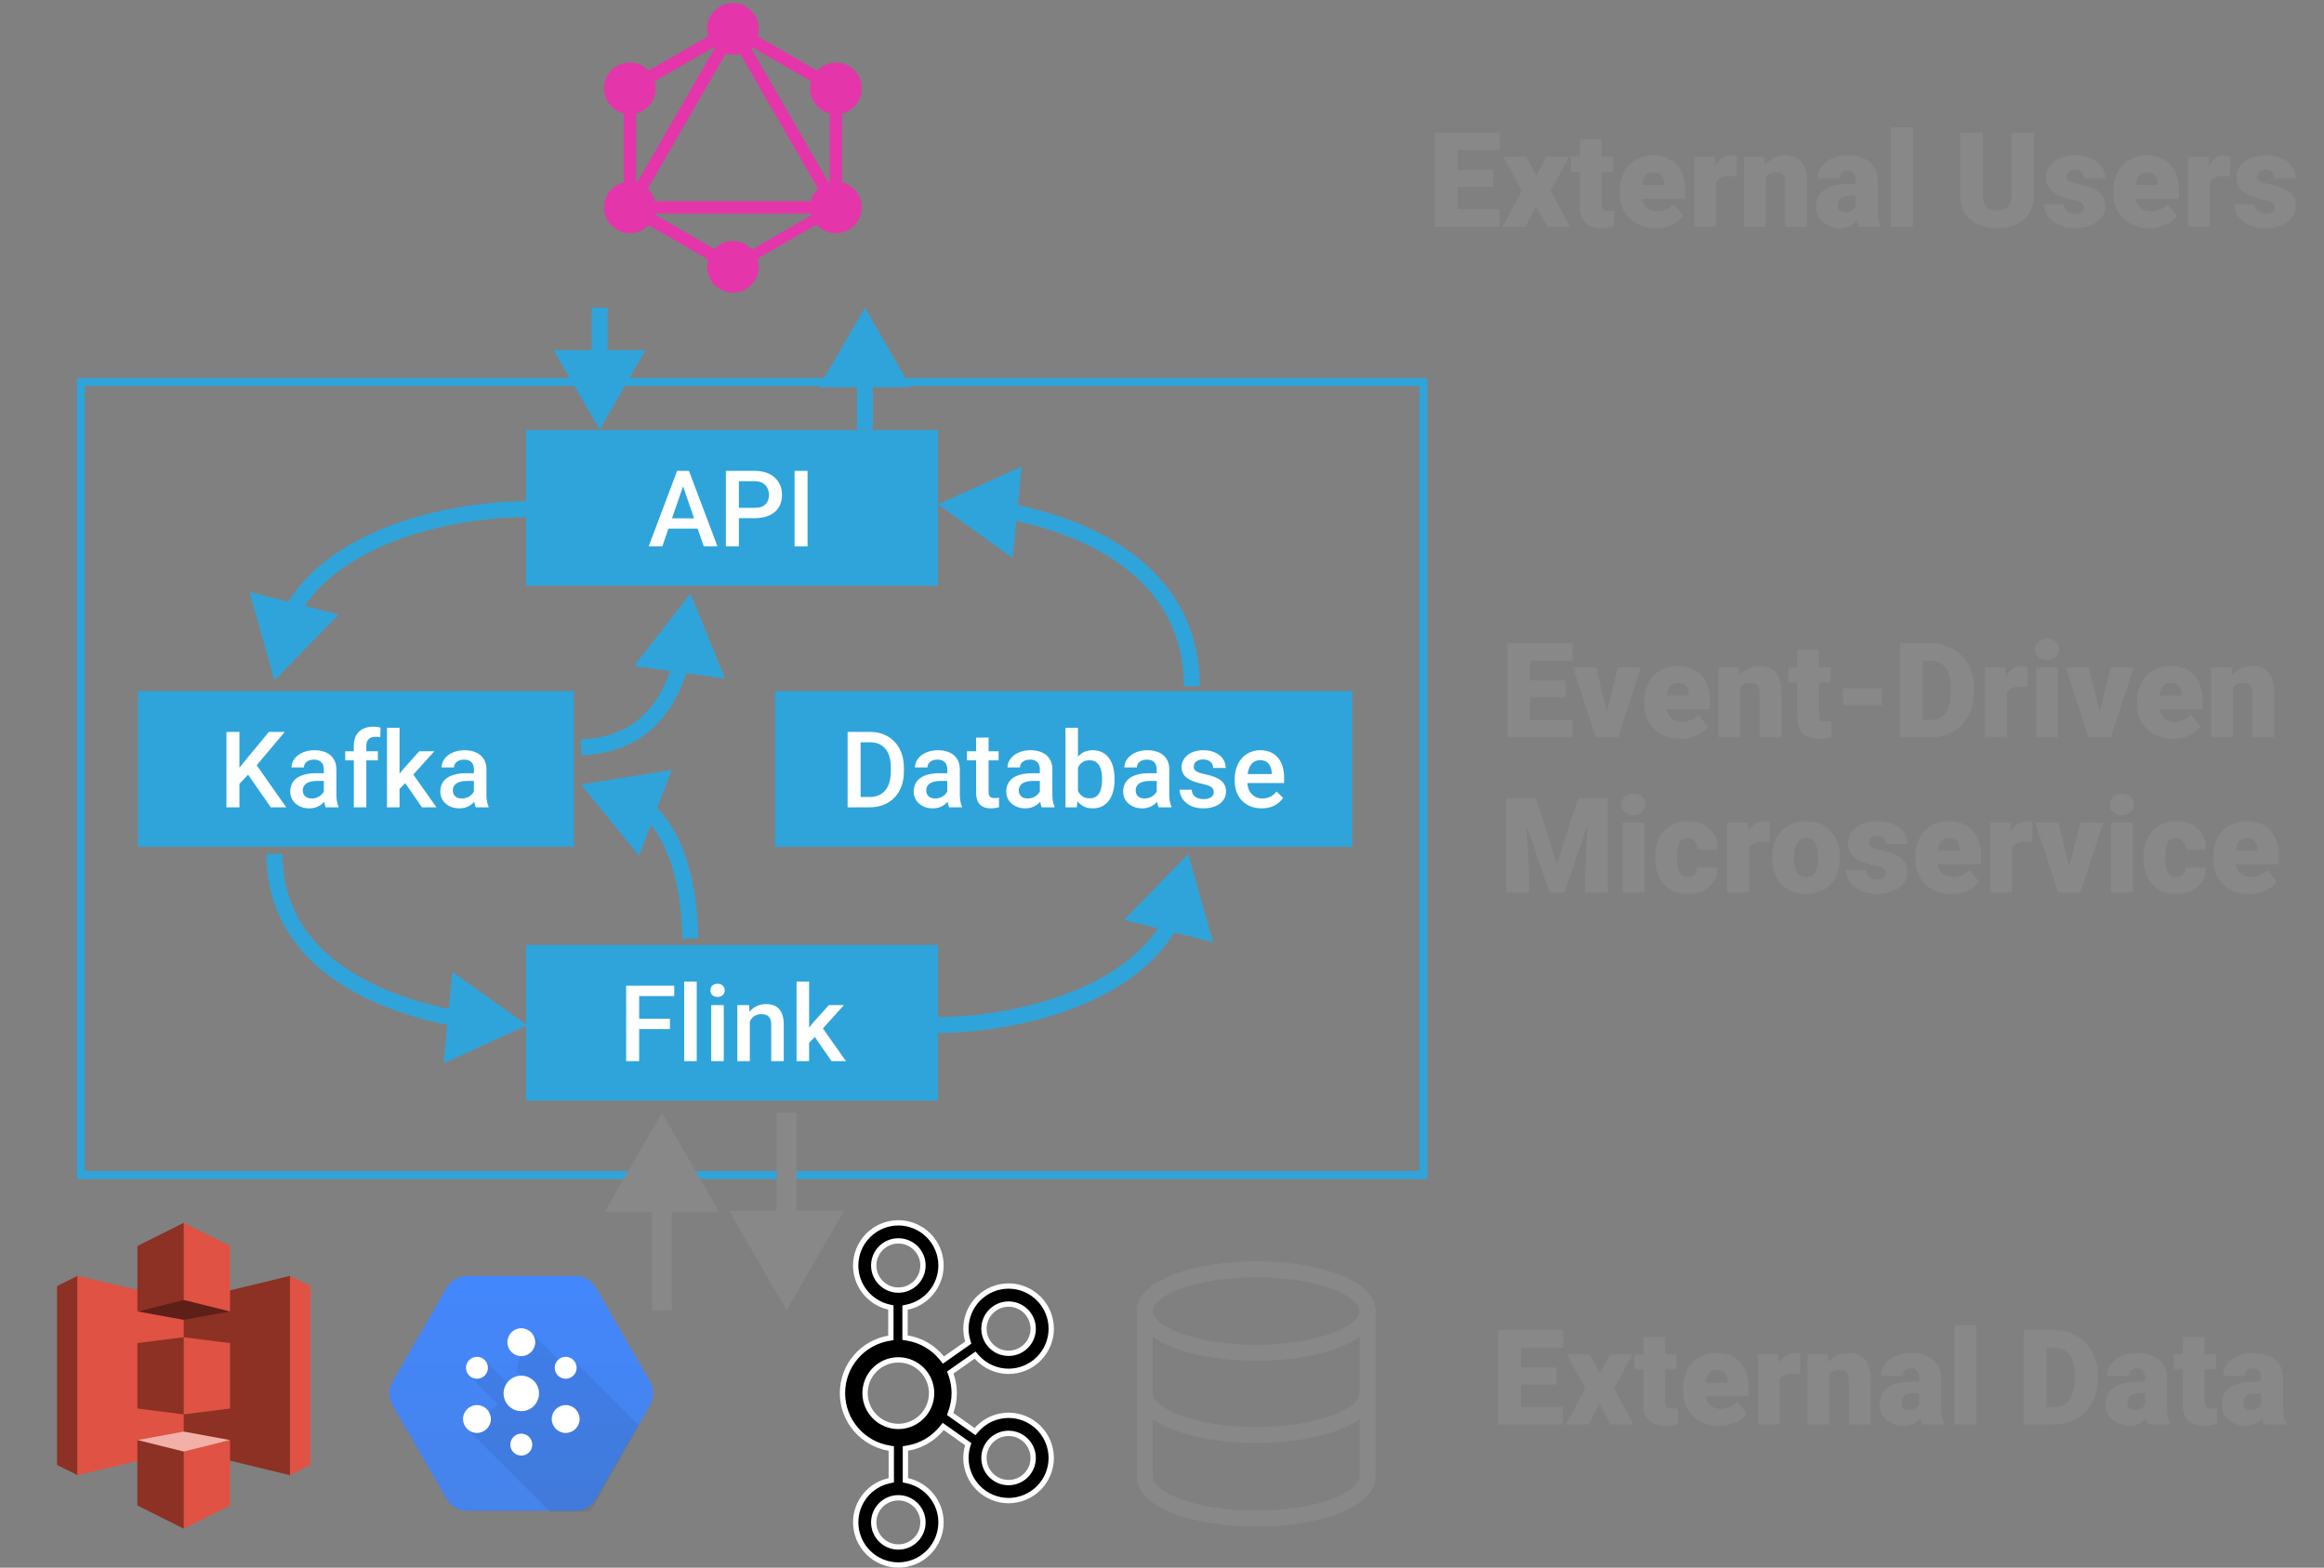 <svg width="1752" height="1182" viewBox="0 0 1752 1182" fill="none" xmlns="http://www.w3.org/2000/svg">
<rect x="0" y="0" width="1752" height="1182" fill="#808080" stroke="none"/>
<g clip-path="url(#clip0_601_109)">
<path d="M733.576 1078.37L735.048 1079.42L736.237 1078.06C739.244 1074.62 742.95 1071.87 747.108 1069.98C751.265 1068.1 755.778 1067.12 760.343 1067.12C768.867 1067.13 777.036 1070.53 783.063 1076.55C789.09 1082.58 792.483 1090.75 792.501 1099.27C792.483 1107.8 789.09 1115.97 783.063 1121.99C777.035 1128.02 768.866 1131.41 760.342 1131.43C751.819 1131.41 743.649 1128.02 737.622 1121.99C731.595 1115.97 728.202 1107.8 728.184 1099.27C728.189 1096.21 728.632 1093.17 729.502 1090.24L729.909 1088.86L728.74 1088.04L712.586 1076.6L711.063 1075.52L709.882 1076.97C703.548 1084.72 694.519 1090.15 684.245 1091.87L682.575 1092.15V1093.85V1114.5V1116.11L684.145 1116.46C698.57 1119.63 709.396 1132.49 709.398 1147.84C709.381 1156.36 705.987 1164.53 699.959 1170.56C693.932 1176.59 685.763 1179.98 677.24 1180C668.718 1179.98 660.55 1176.59 654.525 1170.56C648.499 1164.53 645.106 1156.36 645.089 1147.84C645.09 1132.49 655.932 1119.54 670.33 1116.46L671.911 1116.12V1114.5V1093.85V1092.15L670.243 1091.87C650.34 1088.53 635.125 1071.21 635.125 1050.39C635.125 1029.66 650.192 1012.42 669.945 1009.05L671.609 1008.76V1007.07V987.424V985.832L670.057 985.475C655.768 982.19 645.082 969.413 645.081 954.161C645.098 945.636 648.491 937.466 654.519 931.438C660.546 925.411 668.716 922.017 677.239 922C685.759 922.015 693.926 925.404 699.954 931.424C705.982 937.445 709.38 945.608 709.406 954.128C709.392 961.502 706.849 968.648 702.202 974.374C697.554 980.101 691.081 984.06 683.866 985.59L682.281 985.926V987.547V1006.87V1008.57L683.961 1008.84C694.441 1010.54 703.641 1016.08 710.037 1024.01L711.212 1025.47L712.743 1024.39L728.766 1013.14L729.937 1012.32L729.537 1010.94C728.668 1007.96 728.193 1004.97 728.192 1001.81C728.209 993.28 731.602 985.109 737.63 979.081C743.657 973.054 751.827 969.66 760.351 969.643C768.874 969.66 777.044 973.054 783.071 979.081C789.098 985.108 792.492 993.278 792.509 1001.8C792.492 1010.32 789.098 1018.49 783.071 1024.52C777.043 1030.55 768.873 1033.94 760.348 1033.96C755.795 1033.96 751.295 1032.98 747.147 1031.1C742.999 1029.22 739.298 1026.48 736.292 1023.06L735.108 1021.72L733.64 1022.75L717.625 1033.99L716.375 1034.86L716.893 1036.3C718.521 1040.82 719.358 1045.58 719.37 1050.38C719.37 1055.4 718.434 1060.2 716.804 1064.69L716.284 1066.13L717.529 1067.01L733.576 1078.37ZM778.897 1001.82C778.897 991.585 770.577 983.254 760.342 983.254C750.107 983.254 741.787 991.585 741.787 1001.82C741.787 1012.05 750.109 1020.37 760.342 1020.37C770.576 1020.37 778.897 1012.05 778.897 1001.82ZM677.247 935.603C667.006 935.603 658.684 943.924 658.684 954.158C658.684 964.393 667.015 972.713 677.247 972.713C687.481 972.713 695.803 964.392 695.803 954.158C695.803 943.925 687.49 935.603 677.247 935.603ZM677.239 1166.41C687.473 1166.41 695.794 1158.09 695.794 1147.86C695.794 1137.63 687.482 1129.3 677.239 1129.3C666.998 1129.3 658.676 1137.62 658.676 1147.86C658.676 1158.09 667.007 1166.41 677.239 1166.41ZM652.142 1050.41C652.142 1064.25 663.386 1075.5 677.231 1075.5C691.067 1075.5 702.32 1064.25 702.32 1050.41C702.32 1036.57 691.067 1025.32 677.231 1025.32C663.395 1025.32 652.142 1036.57 652.142 1050.41ZM741.779 1099.28C741.779 1109.51 750.099 1117.85 760.334 1117.85C770.569 1117.85 778.889 1109.51 778.889 1099.28C778.889 1089.05 770.568 1080.73 760.334 1080.73C750.101 1080.73 741.779 1089.05 741.779 1099.28Z" fill="black" stroke="white" stroke-width="4"/>
</g>
<path d="M1031 1050.5C1031 1067.9 993.389 1082 947 1082C900.611 1082 863 1067.9 863 1050.5" stroke="#888888" stroke-width="12"/>
<path d="M1031 1113.5C1031 1130.9 993.389 1145 947 1145C900.611 1145 863 1130.9 863 1113.5" stroke="#888888" stroke-width="12"/>
<path d="M947 1020C993.392 1020 1031 1005.9 1031 988.5C1031 971.103 993.392 957 947 957C900.608 957 863 971.103 863 988.5C863 1005.9 900.608 1020 947 1020Z" stroke="#888888" stroke-width="12"/>
<path d="M863 987.5V1113.5Z" fill="white"/>
<path d="M863 987.5V1113.5" stroke="#888888" stroke-width="12"/>
<path d="M1031 987.5V1113.5Z" fill="white"/>
<path d="M1031 987.5V1113.5" stroke="#888888" stroke-width="12"/>
<g clip-path="url(#clip1_601_109)">
<path d="M58.406 962.005L43.023 969.69V1104.58L58.406 1112.22L58.499 1112.11V962.111L58.406 962.005Z" fill="#8C3123"/>
<path d="M140.738 1092.64L58.406 1112.22V962.005L140.738 981.156V1092.64Z" fill="#E05243"/>
<path d="M103.575 1061.99L138.497 1066.43L138.716 1065.93L138.913 1008.72L138.497 1008.27L103.575 1012.65V1061.99Z" fill="#8C3123"/>
<path d="M138.497 1092.86L218.587 1112.26L218.713 1112.06L218.711 962.139L218.584 962.005L138.497 981.376V1092.86Z" fill="#8C3123"/>
<path d="M173.429 1061.99L138.497 1066.43V1008.27L173.429 1012.65V1061.99Z" fill="#E05243"/>
<path d="M173.429 988.789L138.497 995.149L103.575 988.789L138.453 979.657L173.429 988.789Z" fill="#5E1F18"/>
<path d="M173.429 1085.79L138.497 1079.39L103.575 1085.79L138.455 1095.51L173.429 1085.79Z" fill="#F2B0A9"/>
<path d="M103.575 988.79L138.497 980.156L138.78 980.069V922.233L138.497 922L103.575 939.446V988.79Z" fill="#8C3123"/>
<path d="M173.429 988.79L138.497 980.156V922L173.429 939.446V988.79Z" fill="#E05243"/>
<path d="M138.497 1152.57L103.571 1135.13V1085.79L138.497 1094.42L139.011 1095L138.871 1151.57L138.497 1152.57Z" fill="#8C3123"/>
<path d="M138.497 1152.57L173.426 1135.13V1085.79L138.497 1094.42V1152.57ZM218.587 962.005L233.978 969.69V1104.58L218.587 1112.26V962.005Z" fill="#E05243"/>
</g>
<path d="M336.727 1130.2L295.932 1059.54C294.363 1056.83 293.537 1053.74 293.537 1050.61C293.537 1047.47 294.363 1044.39 295.932 1041.67L336.727 971.012C338.295 968.295 340.552 966.038 343.269 964.47C345.986 962.901 349.068 962.075 352.205 962.076H433.796C436.933 962.076 440.015 962.902 442.732 964.47C445.448 966.039 447.704 968.295 449.273 971.012L490.068 1041.67C491.637 1044.39 492.463 1047.47 492.463 1050.61C492.463 1053.75 491.637 1056.83 490.068 1059.54L449.273 1130.2C447.704 1132.92 445.448 1135.18 442.731 1136.75C440.014 1138.31 436.933 1139.14 433.796 1139.14H352.205C349.068 1139.14 345.986 1138.31 343.269 1136.74C340.552 1135.18 338.295 1132.92 336.727 1130.2Z" fill="url(#paint0_linear_601_109)"/>
<path opacity="0.07" d="M481.668 1074.82L432.192 1025.35L423.088 1027.23L400.393 1004.54L393.131 1018.12L389.193 1033.83L395.858 1040.5L383.056 1043.11L365.501 1025.56L353.581 1037.02L375.529 1058.97L352.264 1077.46L414.728 1139.93L445.159 1139.63L481.668 1074.82Z" fill="black"/>
<path d="M426.443 1039.57C431.013 1039.57 434.717 1035.87 434.717 1031.3C434.717 1026.73 431.013 1023.03 426.443 1023.03C421.874 1023.03 418.169 1026.73 418.169 1031.3C418.169 1035.87 421.874 1039.57 426.443 1039.57Z" fill="white"/>
<path d="M359.556 1039.57C364.126 1039.57 367.83 1035.87 367.83 1031.3C367.83 1026.73 364.126 1023.03 359.556 1023.03C354.987 1023.03 351.282 1026.73 351.282 1031.3C351.282 1035.87 354.987 1039.57 359.556 1039.57Z" fill="white"/>
<path d="M393 1097.5C397.571 1097.5 401.276 1093.8 401.276 1089.23C401.276 1084.66 397.571 1080.95 393 1080.95C388.43 1080.95 384.725 1084.66 384.725 1089.23C384.725 1093.8 388.43 1097.5 393 1097.5Z" fill="white"/>
<path d="M393 1063.98C400.384 1063.98 406.369 1057.99 406.369 1050.61C406.369 1043.22 400.384 1037.24 393 1037.24C385.617 1037.24 379.632 1043.22 379.632 1050.61C379.632 1057.99 385.617 1063.98 393 1063.98Z" fill="white"/>
<path d="M359.556 1080.42C365.357 1080.42 370.059 1075.72 370.059 1069.92C370.059 1064.12 365.357 1059.41 359.556 1059.41C353.756 1059.41 349.054 1064.12 349.054 1069.92C349.054 1075.72 353.756 1080.42 359.556 1080.42Z" fill="white"/>
<path d="M426.443 1080.42C432.244 1080.42 436.946 1075.72 436.946 1069.92C436.946 1064.12 432.244 1059.41 426.443 1059.41C420.643 1059.41 415.941 1064.12 415.941 1069.92C415.941 1075.72 420.643 1080.42 426.443 1080.42Z" fill="white"/>
<path d="M393 1022.49C398.802 1022.49 403.505 1017.79 403.505 1011.99C403.505 1006.19 398.802 1001.49 393 1001.49C387.199 1001.49 382.496 1006.19 382.496 1011.99C382.496 1017.79 387.199 1022.49 393 1022.49Z" fill="white"/>
<path d="M465.024 164.106L473.038 168.733L562.322 14.094L554.308 9.466L465.024 164.106Z" fill="#E535AB"/>
<path d="M641.756 151.751H463.188V161.006H641.756V151.751Z" fill="#E535AB"/>
<path d="M466.722 156.951L556.039 208.52L560.666 200.505L471.349 148.936L466.722 156.951Z" fill="#E535AB"/>
<path d="M544.312 22.549L633.629 74.118L638.256 66.103L548.939 14.535L544.312 22.549Z" fill="#E535AB"/>
<path d="M466.747 66.068L471.374 74.083L560.691 22.514L556.064 14.5L466.747 66.068Z" fill="#E535AB"/>
<path d="M542.698 14.096L631.982 168.735L639.996 164.108L550.713 9.468L542.698 14.096Z" fill="#E535AB"/>
<path d="M479.523 59.931H470.269V163.069H479.523V59.931Z" fill="#E535AB"/>
<path d="M634.731 59.931H625.477V163.069H634.731V59.931Z" fill="#E535AB"/>
<path d="M550.422 197.602L554.464 204.602L632.145 159.751L628.103 152.751L550.422 197.602Z" fill="#E535AB"/>
<path d="M646.996 166.079C641.644 175.39 629.714 178.567 620.404 173.215C611.093 167.863 607.916 155.933 613.268 146.623C618.62 137.312 630.55 134.135 639.86 139.487C649.226 144.894 652.404 156.769 646.996 166.079Z" fill="#E535AB"/>
<path d="M491.677 76.377C486.325 85.688 474.394 88.865 465.084 83.513C455.774 78.162 452.596 66.231 457.948 56.921C463.3 47.611 475.231 44.433 484.541 49.785C493.851 55.193 497.029 67.067 491.677 76.377Z" fill="#E535AB"/>
<path d="M458.004 166.079C452.652 156.769 455.829 144.894 465.14 139.487C474.45 134.135 486.325 137.312 491.732 146.623C497.084 155.933 493.907 167.808 484.596 173.215C475.23 178.567 463.356 175.39 458.004 166.079Z" fill="#E535AB"/>
<path d="M613.323 76.377C607.971 67.067 611.149 55.193 620.459 49.785C629.77 44.433 641.644 47.611 647.052 56.921C652.404 66.231 649.226 78.106 639.916 83.513C630.606 88.865 618.675 85.688 613.323 76.377Z" fill="#E535AB"/>
<path d="M552.5 220.659C541.74 220.659 533.043 211.962 533.043 201.202C533.043 190.442 541.74 181.745 552.5 181.745C563.26 181.745 571.957 190.442 571.957 201.202C571.957 211.906 563.26 220.659 552.5 220.659Z" fill="#E535AB"/>
<path d="M552.5 41.255C541.74 41.255 533.043 32.558 533.043 21.798C533.043 11.039 541.74 2.342 552.5 2.342C563.26 2.342 571.957 11.039 571.957 21.798C571.957 32.558 563.26 41.255 552.5 41.255Z" fill="#E535AB"/>
<path d="M1130.49 157.816V171H1092.6V157.816H1130.49ZM1098.7 99.906V171H1081.56V99.906H1098.7ZM1125.61 128.129V140.873H1092.6V128.129H1125.61ZM1130.63 99.906V113.139H1092.6V99.906H1130.63ZM1150.7 118.168L1158.12 132.719L1165.79 118.168H1182.88L1169.01 143.9L1183.61 171H1166.38L1158.12 155.375L1149.92 171H1132.69L1147.29 143.9L1133.47 118.168H1150.7ZM1216.13 118.168V129.594H1184.3V118.168H1216.13ZM1190.99 105.033H1207.44V153.764C1207.44 155.163 1207.6 156.254 1207.93 157.035C1208.26 157.784 1208.81 158.321 1209.59 158.646C1210.4 158.939 1211.48 159.086 1212.81 159.086C1213.76 159.086 1214.54 159.07 1215.16 159.037C1215.77 158.972 1216.36 158.891 1216.91 158.793V170.561C1215.51 171.016 1214.05 171.358 1212.52 171.586C1210.99 171.846 1209.36 171.977 1207.64 171.977C1204.12 171.977 1201.11 171.423 1198.6 170.316C1196.13 169.21 1194.24 167.468 1192.94 165.092C1191.64 162.715 1190.99 159.623 1190.99 155.814V105.033ZM1248.26 171.977C1243.96 171.977 1240.12 171.309 1236.74 169.975C1233.35 168.607 1230.49 166.736 1228.14 164.359C1225.83 161.983 1224.06 159.249 1222.82 156.156C1221.62 153.064 1221.02 149.792 1221.02 146.342V144.486C1221.02 140.613 1221.55 137.032 1222.63 133.744C1223.7 130.424 1225.3 127.527 1227.41 125.053C1229.53 122.579 1232.18 120.658 1235.37 119.291C1238.56 117.891 1242.27 117.191 1246.5 117.191C1250.25 117.191 1253.6 117.794 1256.56 118.998C1259.52 120.202 1262.03 121.928 1264.08 124.174C1266.17 126.42 1267.74 129.138 1268.82 132.328C1269.93 135.518 1270.48 139.099 1270.48 143.07V149.76H1227.31V139.457H1254.41V138.188C1254.45 136.43 1254.14 134.932 1253.49 133.695C1252.87 132.458 1251.96 131.514 1250.75 130.863C1249.55 130.212 1248.08 129.887 1246.36 129.887C1244.57 129.887 1243.09 130.277 1241.91 131.059C1240.77 131.84 1239.88 132.914 1239.23 134.281C1238.61 135.616 1238.17 137.162 1237.91 138.92C1237.65 140.678 1237.52 142.533 1237.52 144.486V146.342C1237.52 148.295 1237.78 150.069 1238.3 151.664C1238.85 153.259 1239.64 154.626 1240.64 155.766C1241.69 156.872 1242.92 157.735 1244.36 158.354C1245.82 158.972 1247.48 159.281 1249.34 159.281C1251.58 159.281 1253.8 158.858 1255.98 158.012C1258.16 157.165 1260.03 155.766 1261.59 153.812L1269.06 162.699C1267.99 164.229 1266.46 165.71 1264.47 167.143C1262.52 168.575 1260.18 169.747 1257.44 170.658C1254.71 171.537 1251.65 171.977 1248.26 171.977ZM1293.77 131.254V171H1277.31V118.168H1292.7L1293.77 131.254ZM1309.39 117.777L1309.1 133.061C1308.45 132.995 1307.57 132.914 1306.46 132.816C1305.36 132.719 1304.43 132.67 1303.68 132.67C1301.76 132.67 1300.1 132.898 1298.7 133.354C1297.33 133.777 1296.19 134.428 1295.28 135.307C1294.4 136.153 1293.75 137.227 1293.33 138.529C1292.94 139.831 1292.76 141.345 1292.79 143.07L1289.81 141.117C1289.81 137.569 1290.16 134.346 1290.84 131.449C1291.56 128.52 1292.57 125.997 1293.87 123.881C1295.17 121.732 1296.75 120.089 1298.6 118.949C1300.46 117.777 1302.54 117.191 1304.85 117.191C1305.67 117.191 1306.46 117.24 1307.25 117.338C1308.06 117.436 1308.78 117.582 1309.39 117.777ZM1331.22 129.447V171H1314.77V118.168H1330.2L1331.22 129.447ZM1329.27 142.777L1325.41 142.875C1325.41 138.839 1325.9 135.242 1326.88 132.084C1327.85 128.894 1329.24 126.192 1331.03 123.979C1332.82 121.765 1334.95 120.089 1337.42 118.949C1339.93 117.777 1342.71 117.191 1345.77 117.191C1348.21 117.191 1350.44 117.549 1352.46 118.266C1354.51 118.982 1356.27 120.137 1357.73 121.732C1359.23 123.327 1360.37 125.443 1361.15 128.08C1361.97 130.684 1362.37 133.907 1362.37 137.748V171H1345.82V137.699C1345.82 135.583 1345.53 133.972 1344.94 132.865C1344.36 131.726 1343.51 130.945 1342.4 130.521C1341.3 130.098 1339.94 129.887 1338.35 129.887C1336.66 129.887 1335.22 130.212 1334.05 130.863C1332.88 131.514 1331.94 132.426 1331.22 133.598C1330.54 134.737 1330.03 136.088 1329.71 137.65C1329.41 139.213 1329.27 140.922 1329.27 142.777ZM1398.95 157.719V135.941C1398.95 134.444 1398.73 133.158 1398.31 132.084C1397.89 131.01 1397.22 130.18 1396.31 129.594C1395.4 128.975 1394.18 128.666 1392.65 128.666C1391.41 128.666 1390.35 128.878 1389.47 129.301C1388.59 129.724 1387.93 130.359 1387.47 131.205C1387.01 132.051 1386.79 133.126 1386.79 134.428H1370.33C1370.33 131.986 1370.87 129.724 1371.94 127.641C1373.05 125.525 1374.61 123.686 1376.63 122.123C1378.68 120.561 1381.12 119.356 1383.96 118.51C1386.82 117.631 1390.01 117.191 1393.53 117.191C1397.72 117.191 1401.47 117.891 1404.76 119.291C1408.08 120.691 1410.7 122.79 1412.62 125.59C1414.54 128.357 1415.5 131.84 1415.5 136.039V157.67C1415.5 161.12 1415.69 163.741 1416.08 165.531C1416.47 167.289 1417.03 168.835 1417.74 170.17V171H1401.24C1400.46 169.372 1399.87 167.387 1399.48 165.043C1399.12 162.667 1398.95 160.225 1398.95 157.719ZM1400.95 138.725L1401.04 147.514H1393.77C1392.24 147.514 1390.94 147.725 1389.86 148.148C1388.82 148.572 1387.98 149.158 1387.32 149.906C1386.71 150.622 1386.25 151.436 1385.96 152.348C1385.7 153.259 1385.57 154.219 1385.57 155.229C1385.57 156.205 1385.79 157.084 1386.25 157.865C1386.74 158.614 1387.39 159.2 1388.2 159.623C1389.02 160.046 1389.93 160.258 1390.94 160.258C1392.76 160.258 1394.31 159.916 1395.58 159.232C1396.88 158.516 1397.87 157.654 1398.55 156.645C1399.24 155.635 1399.58 154.691 1399.58 153.812L1403.19 160.551C1402.54 161.853 1401.79 163.171 1400.95 164.506C1400.13 165.84 1399.11 167.077 1397.87 168.217C1396.67 169.324 1395.19 170.235 1393.43 170.951C1391.67 171.635 1389.54 171.977 1387.03 171.977C1383.78 171.977 1380.78 171.309 1378.05 169.975C1375.35 168.64 1373.18 166.785 1371.55 164.408C1369.93 161.999 1369.11 159.232 1369.11 156.107C1369.11 153.373 1369.6 150.932 1370.58 148.783C1371.59 146.635 1373.1 144.812 1375.12 143.314C1377.14 141.817 1379.71 140.678 1382.83 139.896C1385.96 139.115 1389.64 138.725 1393.87 138.725H1400.95ZM1442.01 96V171H1425.51V96H1442.01ZM1516.43 99.906H1533.56V146.342C1533.56 151.876 1532.41 156.563 1530.1 160.404C1527.79 164.213 1524.55 167.094 1520.38 169.047C1516.21 171 1511.32 171.977 1505.68 171.977C1500.12 171.977 1495.22 171 1490.99 169.047C1486.79 167.094 1483.5 164.213 1481.12 160.404C1478.78 156.563 1477.61 151.876 1477.61 146.342V99.906H1494.79V146.342C1494.79 149.271 1495.22 151.664 1496.06 153.52C1496.91 155.342 1498.15 156.677 1499.78 157.523C1501.4 158.37 1503.37 158.793 1505.68 158.793C1508.03 158.793 1510 158.37 1511.59 157.523C1513.19 156.677 1514.39 155.342 1515.21 153.52C1516.02 151.664 1516.43 149.271 1516.43 146.342V99.906ZM1571.26 156.156C1571.26 155.245 1570.95 154.464 1570.33 153.812C1569.75 153.129 1568.7 152.51 1567.21 151.957C1565.71 151.371 1563.61 150.785 1560.91 150.199C1558.34 149.646 1555.91 148.913 1553.63 148.002C1551.39 147.09 1549.42 145.984 1547.72 144.682C1546.03 143.38 1544.7 141.833 1543.72 140.043C1542.78 138.253 1542.3 136.202 1542.3 133.891C1542.3 131.645 1542.78 129.529 1543.72 127.543C1544.7 125.525 1546.11 123.751 1547.97 122.221C1549.86 120.658 1552.15 119.438 1554.85 118.559C1557.56 117.647 1560.63 117.191 1564.08 117.191C1568.83 117.191 1572.94 117.924 1576.39 119.389C1579.84 120.821 1582.49 122.839 1584.35 125.443C1586.23 128.015 1587.18 130.993 1587.18 134.379H1570.72C1570.72 133.044 1570.49 131.905 1570.04 130.961C1569.62 130.017 1568.92 129.301 1567.94 128.812C1566.96 128.292 1565.66 128.031 1564.03 128.031C1562.89 128.031 1561.85 128.243 1560.91 128.666C1560 129.089 1559.26 129.675 1558.71 130.424C1558.16 131.173 1557.88 132.051 1557.88 133.061C1557.88 133.777 1558.04 134.428 1558.37 135.014C1558.73 135.567 1559.26 136.088 1559.98 136.576C1560.7 137.032 1561.61 137.455 1562.71 137.846C1563.82 138.204 1565.16 138.529 1566.72 138.822C1570.27 139.473 1573.59 140.401 1576.68 141.605C1579.77 142.81 1582.28 144.519 1584.2 146.732C1586.15 148.946 1587.13 151.924 1587.13 155.668C1587.13 158.012 1586.59 160.176 1585.52 162.162C1584.44 164.115 1582.9 165.84 1580.88 167.338C1578.86 168.803 1576.44 169.942 1573.6 170.756C1570.77 171.57 1567.58 171.977 1564.03 171.977C1558.99 171.977 1554.72 171.081 1551.24 169.291C1547.76 167.468 1545.12 165.189 1543.33 162.455C1541.57 159.688 1540.69 156.889 1540.69 154.057H1556.03C1556.09 155.684 1556.48 157.019 1557.2 158.061C1557.95 159.102 1558.94 159.867 1560.18 160.355C1561.41 160.844 1562.85 161.088 1564.47 161.088C1565.97 161.088 1567.21 160.876 1568.18 160.453C1569.19 160.03 1569.96 159.46 1570.48 158.744C1571 157.995 1571.26 157.133 1571.26 156.156ZM1620.43 171.977C1616.13 171.977 1612.29 171.309 1608.91 169.975C1605.52 168.607 1602.66 166.736 1600.31 164.359C1598 161.983 1596.23 159.249 1594.99 156.156C1593.79 153.064 1593.18 149.792 1593.18 146.342V144.486C1593.18 140.613 1593.72 137.032 1594.79 133.744C1595.87 130.424 1597.46 127.527 1599.58 125.053C1601.7 122.579 1604.35 120.658 1607.54 119.291C1610.73 117.891 1614.44 117.191 1618.67 117.191C1622.42 117.191 1625.77 117.794 1628.73 118.998C1631.69 120.202 1634.2 121.928 1636.25 124.174C1638.33 126.42 1639.91 129.138 1640.99 132.328C1642.09 135.518 1642.65 139.099 1642.65 143.07V149.76H1599.48V139.457H1626.58V138.188C1626.61 136.43 1626.31 134.932 1625.65 133.695C1625.04 132.458 1624.12 131.514 1622.92 130.863C1621.72 130.212 1620.25 129.887 1618.53 129.887C1616.74 129.887 1615.25 130.277 1614.08 131.059C1612.94 131.84 1612.05 132.914 1611.4 134.281C1610.78 135.616 1610.34 137.162 1610.08 138.92C1609.82 140.678 1609.69 142.533 1609.69 144.486V146.342C1609.69 148.295 1609.95 150.069 1610.47 151.664C1611.02 153.259 1611.8 154.626 1612.81 155.766C1613.85 156.872 1615.09 157.735 1616.52 158.354C1617.99 158.972 1619.65 159.281 1621.5 159.281C1623.75 159.281 1625.96 158.858 1628.14 158.012C1630.33 157.165 1632.2 155.766 1633.76 153.812L1641.23 162.699C1640.16 164.229 1638.63 165.71 1636.64 167.143C1634.69 168.575 1632.34 169.747 1629.61 170.658C1626.88 171.537 1623.82 171.977 1620.43 171.977ZM1665.94 131.254V171H1649.48V118.168H1664.86L1665.94 131.254ZM1681.56 117.777L1681.27 133.061C1680.62 132.995 1679.74 132.914 1678.63 132.816C1677.53 132.719 1676.6 132.67 1675.85 132.67C1673.93 132.67 1672.27 132.898 1670.87 133.354C1669.5 133.777 1668.36 134.428 1667.45 135.307C1666.57 136.153 1665.92 137.227 1665.5 138.529C1665.11 139.831 1664.93 141.345 1664.96 143.07L1661.98 141.117C1661.98 137.569 1662.32 134.346 1663.01 131.449C1663.72 128.52 1664.73 125.997 1666.04 123.881C1667.34 121.732 1668.92 120.089 1670.77 118.949C1672.63 117.777 1674.71 117.191 1677.02 117.191C1677.84 117.191 1678.63 117.24 1679.41 117.338C1680.23 117.436 1680.94 117.582 1681.56 117.777ZM1714.91 156.156C1714.91 155.245 1714.6 154.464 1713.98 153.812C1713.4 153.129 1712.36 152.51 1710.86 151.957C1709.36 151.371 1707.26 150.785 1704.56 150.199C1701.99 149.646 1699.56 148.913 1697.29 148.002C1695.04 147.09 1693.07 145.984 1691.38 144.682C1689.68 143.38 1688.35 141.833 1687.37 140.043C1686.43 138.253 1685.96 136.202 1685.96 133.891C1685.96 131.645 1686.43 129.529 1687.37 127.543C1688.35 125.525 1689.77 123.751 1691.62 122.221C1693.51 120.658 1695.8 119.438 1698.51 118.559C1701.21 117.647 1704.28 117.191 1707.73 117.191C1712.49 117.191 1716.59 117.924 1720.04 119.389C1723.49 120.821 1726.14 122.839 1728 125.443C1729.89 128.015 1730.83 130.993 1730.83 134.379H1714.38C1714.38 133.044 1714.15 131.905 1713.69 130.961C1713.27 130.017 1712.57 129.301 1711.59 128.812C1710.62 128.292 1709.31 128.031 1707.69 128.031C1706.55 128.031 1705.5 128.243 1704.56 128.666C1703.65 129.089 1702.92 129.675 1702.36 130.424C1701.81 131.173 1701.53 132.051 1701.53 133.061C1701.53 133.777 1701.7 134.428 1702.02 135.014C1702.38 135.567 1702.92 136.088 1703.63 136.576C1704.35 137.032 1705.26 137.455 1706.37 137.846C1707.47 138.204 1708.81 138.529 1710.37 138.822C1713.92 139.473 1717.24 140.401 1720.33 141.605C1723.42 142.81 1725.93 144.519 1727.85 146.732C1729.8 148.946 1730.78 151.924 1730.78 155.668C1730.78 158.012 1730.24 160.176 1729.17 162.162C1728.1 164.115 1726.55 165.84 1724.53 167.338C1722.51 168.803 1720.09 169.942 1717.26 170.756C1714.42 171.57 1711.23 171.977 1707.69 171.977C1702.64 171.977 1698.38 171.081 1694.89 169.291C1691.41 167.468 1688.77 165.189 1686.98 162.455C1685.22 159.688 1684.35 156.889 1684.35 154.057H1699.68C1699.74 155.684 1700.13 157.019 1700.85 158.061C1701.6 159.102 1702.59 159.867 1703.83 160.355C1705.07 160.844 1706.5 161.088 1708.12 161.088C1709.62 161.088 1710.86 160.876 1711.84 160.453C1712.85 160.03 1713.61 159.46 1714.13 158.744C1714.65 157.995 1714.91 157.133 1714.91 156.156Z" fill="#888888"/>
<path d="M1185.3 542.816V556H1147.41V542.816H1185.3ZM1153.52 484.906V556H1136.38V484.906H1153.52ZM1180.42 513.129V525.873H1147.41V513.129H1180.42ZM1185.45 484.906V498.139H1147.41V484.906H1185.45ZM1209.33 544.721L1219.73 503.168H1237.06L1219.78 556H1209.52L1209.33 544.721ZM1203.17 503.168L1213.43 544.721L1213.33 556H1203.03L1185.79 503.168H1203.17ZM1266.85 556.977C1262.55 556.977 1258.71 556.309 1255.32 554.975C1251.94 553.607 1249.07 551.736 1246.73 549.359C1244.42 546.983 1242.64 544.249 1241.41 541.156C1240.2 538.064 1239.6 534.792 1239.6 531.342V529.486C1239.6 525.613 1240.14 522.032 1241.21 518.744C1242.29 515.424 1243.88 512.527 1246 510.053C1248.11 507.579 1250.76 505.658 1253.96 504.291C1257.15 502.891 1260.86 502.191 1265.09 502.191C1268.83 502.191 1272.18 502.794 1275.15 503.998C1278.11 505.202 1280.62 506.928 1282.67 509.174C1284.75 511.42 1286.33 514.138 1287.4 517.328C1288.51 520.518 1289.06 524.099 1289.06 528.07V534.76H1245.9V524.457H1273V523.188C1273.03 521.43 1272.72 519.932 1272.07 518.695C1271.45 517.458 1270.54 516.514 1269.34 515.863C1268.13 515.212 1266.67 514.887 1264.94 514.887C1263.15 514.887 1261.67 515.277 1260.5 516.059C1259.36 516.84 1258.46 517.914 1257.81 519.281C1257.19 520.616 1256.75 522.162 1256.49 523.92C1256.23 525.678 1256.1 527.533 1256.1 529.486V531.342C1256.1 533.295 1256.36 535.069 1256.88 536.664C1257.44 538.259 1258.22 539.626 1259.23 540.766C1260.27 541.872 1261.51 542.735 1262.94 543.354C1264.4 543.972 1266.06 544.281 1267.92 544.281C1270.17 544.281 1272.38 543.858 1274.56 543.012C1276.74 542.165 1278.61 540.766 1280.18 538.812L1287.65 547.699C1286.57 549.229 1285.04 550.71 1283.06 552.143C1281.1 553.575 1278.76 554.747 1276.03 555.658C1273.29 556.537 1270.23 556.977 1266.85 556.977ZM1311.91 514.447V556H1295.46V503.168H1310.89L1311.91 514.447ZM1309.96 527.777L1306.1 527.875C1306.1 523.839 1306.59 520.242 1307.57 517.084C1308.54 513.894 1309.93 511.192 1311.72 508.979C1313.51 506.765 1315.64 505.089 1318.12 503.949C1320.62 502.777 1323.4 502.191 1326.46 502.191C1328.91 502.191 1331.14 502.549 1333.15 503.266C1335.21 503.982 1336.96 505.137 1338.43 506.732C1339.93 508.327 1341.06 510.443 1341.85 513.08C1342.66 515.684 1343.07 518.907 1343.07 522.748V556H1326.51V522.699C1326.51 520.583 1326.22 518.972 1325.63 517.865C1325.05 516.726 1324.2 515.945 1323.1 515.521C1321.99 515.098 1320.64 514.887 1319.04 514.887C1317.35 514.887 1315.92 515.212 1314.75 515.863C1313.57 516.514 1312.63 517.426 1311.91 518.598C1311.23 519.737 1310.73 521.088 1310.4 522.65C1310.11 524.213 1309.96 525.922 1309.96 527.777ZM1380.03 503.168V514.594H1348.19V503.168H1380.03ZM1354.88 490.033H1371.34V538.764C1371.34 540.163 1371.5 541.254 1371.83 542.035C1372.15 542.784 1372.71 543.321 1373.49 543.646C1374.3 543.939 1375.37 544.086 1376.71 544.086C1377.65 544.086 1378.43 544.07 1379.05 544.037C1379.67 543.972 1380.26 543.891 1380.81 543.793V555.561C1379.41 556.016 1377.95 556.358 1376.42 556.586C1374.89 556.846 1373.26 556.977 1371.53 556.977C1368.02 556.977 1365.01 556.423 1362.5 555.316C1360.03 554.21 1358.14 552.468 1356.84 550.092C1355.53 547.715 1354.88 544.623 1354.88 540.814V490.033ZM1418.7 518.988V531.732H1389.36V518.988H1418.7ZM1455.47 556H1439.7L1439.79 542.816H1455.47C1458.72 542.816 1461.47 542.035 1463.72 540.473C1466 538.91 1467.72 536.583 1468.9 533.49C1470.1 530.365 1470.7 526.524 1470.7 521.967V518.891C1470.7 515.473 1470.36 512.478 1469.68 509.906C1469.03 507.302 1468.05 505.137 1466.75 503.412C1465.45 501.654 1463.82 500.336 1461.87 499.457C1459.94 498.578 1457.73 498.139 1455.22 498.139H1439.4V484.906H1455.22C1460.04 484.906 1464.45 485.736 1468.46 487.396C1472.49 489.024 1475.98 491.368 1478.91 494.428C1481.87 497.455 1484.15 501.052 1485.74 505.219C1487.37 509.353 1488.18 513.943 1488.18 518.988V521.967C1488.18 526.98 1487.37 531.57 1485.74 535.736C1484.15 539.903 1481.88 543.5 1478.96 546.527C1476.03 549.555 1472.56 551.898 1468.55 553.559C1464.58 555.186 1460.22 556 1455.47 556ZM1449.51 484.906V556H1432.37V484.906H1449.51ZM1512.94 516.254V556H1496.48V503.168H1511.87L1512.94 516.254ZM1528.56 502.777L1528.27 518.061C1527.62 517.995 1526.74 517.914 1525.63 517.816C1524.53 517.719 1523.6 517.67 1522.85 517.67C1520.93 517.67 1519.27 517.898 1517.87 518.354C1516.5 518.777 1515.36 519.428 1514.45 520.307C1513.57 521.153 1512.92 522.227 1512.5 523.529C1512.11 524.831 1511.93 526.345 1511.96 528.07L1508.98 526.117C1508.98 522.569 1509.33 519.346 1510.01 516.449C1510.73 513.52 1511.74 510.997 1513.04 508.881C1514.34 506.732 1515.92 505.089 1517.77 503.949C1519.63 502.777 1521.71 502.191 1524.02 502.191C1524.84 502.191 1525.63 502.24 1526.42 502.338C1527.23 502.436 1527.95 502.582 1528.56 502.777ZM1551.61 503.168V556H1535.11V503.168H1551.61ZM1534.13 489.545C1534.13 487.201 1534.98 485.281 1536.67 483.783C1538.36 482.286 1540.56 481.537 1543.26 481.537C1545.96 481.537 1548.16 482.286 1549.85 483.783C1551.55 485.281 1552.39 487.201 1552.39 489.545C1552.39 491.889 1551.55 493.809 1549.85 495.307C1548.16 496.804 1545.96 497.553 1543.26 497.553C1540.56 497.553 1538.36 496.804 1536.67 495.307C1534.98 493.809 1534.13 491.889 1534.13 489.545ZM1580.81 544.721L1591.21 503.168H1608.54L1591.26 556H1581.01L1580.81 544.721ZM1574.66 503.168L1584.91 544.721L1584.81 556H1574.51L1557.28 503.168H1574.66ZM1638.33 556.977C1634.03 556.977 1630.19 556.309 1626.81 554.975C1623.42 553.607 1620.56 551.736 1618.21 549.359C1615.9 546.983 1614.13 544.249 1612.89 541.156C1611.69 538.064 1611.08 534.792 1611.08 531.342V529.486C1611.08 525.613 1611.62 522.032 1612.7 518.744C1613.77 515.424 1615.36 512.527 1617.48 510.053C1619.6 507.579 1622.25 505.658 1625.44 504.291C1628.63 502.891 1632.34 502.191 1636.57 502.191C1640.32 502.191 1643.67 502.794 1646.63 503.998C1649.59 505.202 1652.1 506.928 1654.15 509.174C1656.23 511.42 1657.81 514.138 1658.89 517.328C1659.99 520.518 1660.55 524.099 1660.55 528.07V534.76H1617.38V524.457H1644.48V523.188C1644.51 521.43 1644.21 519.932 1643.55 518.695C1642.94 517.458 1642.02 516.514 1640.82 515.863C1639.62 515.212 1638.15 514.887 1636.43 514.887C1634.64 514.887 1633.15 515.277 1631.98 516.059C1630.84 516.84 1629.95 517.914 1629.3 519.281C1628.68 520.616 1628.24 522.162 1627.98 523.92C1627.72 525.678 1627.59 527.533 1627.59 529.486V531.342C1627.59 533.295 1627.85 535.069 1628.37 536.664C1628.92 538.259 1629.7 539.626 1630.71 540.766C1631.75 541.872 1632.99 542.735 1634.42 543.354C1635.89 543.972 1637.55 544.281 1639.4 544.281C1641.65 544.281 1643.86 543.858 1646.04 543.012C1648.23 542.165 1650.1 540.766 1651.66 538.812L1659.13 547.699C1658.06 549.229 1656.53 550.71 1654.54 552.143C1652.59 553.575 1650.24 554.747 1647.51 555.658C1644.78 556.537 1641.72 556.977 1638.33 556.977ZM1683.4 514.447V556H1666.94V503.168H1682.37L1683.4 514.447ZM1681.45 527.777L1677.59 527.875C1677.59 523.839 1678.08 520.242 1679.05 517.084C1680.03 513.894 1681.41 511.192 1683.2 508.979C1684.99 506.765 1687.13 505.089 1689.6 503.949C1692.11 502.777 1694.89 502.191 1697.95 502.191C1700.39 502.191 1702.62 502.549 1704.64 503.266C1706.69 503.982 1708.45 505.137 1709.91 506.732C1711.41 508.327 1712.55 510.443 1713.33 513.08C1714.14 515.684 1714.55 518.907 1714.55 522.748V556H1698V522.699C1698 520.583 1697.71 518.972 1697.12 517.865C1696.53 516.726 1695.69 515.945 1694.58 515.521C1693.47 515.098 1692.12 514.887 1690.53 514.887C1688.83 514.887 1687.4 515.212 1686.23 515.863C1685.06 516.514 1684.11 517.426 1683.4 518.598C1682.71 519.737 1682.21 521.088 1681.88 522.65C1681.59 524.213 1681.45 525.922 1681.45 527.777ZM1143.95 601.906H1157.91L1173.78 651.369L1189.65 601.906H1203.61L1179.44 673H1168.12L1143.95 601.906ZM1135.45 601.906H1149.9L1152.59 656.398V673H1135.45V601.906ZM1197.66 601.906H1212.16V673H1194.97V656.398L1197.66 601.906ZM1239.75 620.168V673H1223.24V620.168H1239.75ZM1222.27 606.545C1222.27 604.201 1223.11 602.281 1224.8 600.783C1226.5 599.286 1228.69 598.537 1231.4 598.537C1234.1 598.537 1236.3 599.286 1237.99 600.783C1239.68 602.281 1240.53 604.201 1240.53 606.545C1240.53 608.889 1239.68 610.809 1237.99 612.307C1236.3 613.804 1234.1 614.553 1231.4 614.553C1228.69 614.553 1226.5 613.804 1224.8 612.307C1223.11 610.809 1222.27 608.889 1222.27 606.545ZM1272.22 661.281C1273.75 661.281 1275.05 661.005 1276.12 660.451C1277.23 659.865 1278.06 659.051 1278.61 658.01C1279.2 656.936 1279.48 655.65 1279.44 654.152H1294.92C1294.95 658.124 1293.98 661.607 1291.99 664.602C1290.04 667.564 1287.37 669.875 1283.98 671.535C1280.63 673.163 1276.84 673.977 1272.61 673.977C1268.47 673.977 1264.86 673.309 1261.77 671.975C1258.68 670.607 1256.09 668.719 1254 666.311C1251.95 663.869 1250.41 661.021 1249.37 657.766C1248.36 654.51 1247.85 650.979 1247.85 647.17V646.047C1247.85 642.238 1248.36 638.706 1249.37 635.451C1250.41 632.163 1251.95 629.315 1254 626.906C1256.09 624.465 1258.66 622.577 1261.72 621.242C1264.81 619.875 1268.41 619.191 1272.51 619.191C1276.9 619.191 1280.78 620.021 1284.13 621.682C1287.52 623.342 1290.17 625.751 1292.09 628.908C1294.01 632.066 1294.95 635.891 1294.92 640.383H1279.44C1279.48 638.788 1279.23 637.355 1278.71 636.086C1278.19 634.816 1277.38 633.807 1276.27 633.059C1275.2 632.277 1273.81 631.887 1272.12 631.887C1270.43 631.887 1269.06 632.261 1268.02 633.01C1266.98 633.758 1266.18 634.8 1265.62 636.135C1265.1 637.437 1264.75 638.934 1264.55 640.627C1264.39 642.32 1264.31 644.126 1264.31 646.047V647.17C1264.31 649.123 1264.39 650.962 1264.55 652.688C1264.75 654.38 1265.12 655.878 1265.67 657.18C1266.23 658.449 1267.02 659.458 1268.07 660.207C1269.11 660.923 1270.49 661.281 1272.22 661.281ZM1318.55 633.254V673H1302.1V620.168H1317.48L1318.55 633.254ZM1334.18 619.777L1333.89 635.061C1333.24 634.995 1332.36 634.914 1331.25 634.816C1330.14 634.719 1329.22 634.67 1328.47 634.67C1326.55 634.67 1324.89 634.898 1323.49 635.354C1322.12 635.777 1320.98 636.428 1320.07 637.307C1319.19 638.153 1318.54 639.227 1318.12 640.529C1317.72 641.831 1317.55 643.345 1317.58 645.07L1314.6 643.117C1314.6 639.569 1314.94 636.346 1315.62 633.449C1316.34 630.52 1317.35 627.997 1318.65 625.881C1319.95 623.732 1321.53 622.089 1323.39 620.949C1325.24 619.777 1327.33 619.191 1329.64 619.191C1330.45 619.191 1331.25 619.24 1332.03 619.338C1332.85 619.436 1333.56 619.582 1334.18 619.777ZM1336.04 647.121V646.096C1336.04 642.222 1336.59 638.658 1337.7 635.402C1338.8 632.115 1340.43 629.266 1342.58 626.857C1344.73 624.449 1347.38 622.577 1350.54 621.242C1353.69 619.875 1357.34 619.191 1361.47 619.191C1365.64 619.191 1369.3 619.875 1372.46 621.242C1375.65 622.577 1378.32 624.449 1380.47 626.857C1382.62 629.266 1384.24 632.115 1385.35 635.402C1386.46 638.658 1387.01 642.222 1387.01 646.096V647.121C1387.01 650.962 1386.46 654.527 1385.35 657.814C1384.24 661.07 1382.62 663.918 1380.47 666.359C1378.32 668.768 1375.67 670.64 1372.51 671.975C1369.35 673.309 1365.71 673.977 1361.57 673.977C1357.44 673.977 1353.78 673.309 1350.59 671.975C1347.4 670.64 1344.73 668.768 1342.58 666.359C1340.43 663.918 1338.8 661.07 1337.7 657.814C1336.59 654.527 1336.04 650.962 1336.04 647.121ZM1352.49 646.096V647.121C1352.49 649.107 1352.64 650.962 1352.93 652.688C1353.22 654.413 1353.71 655.926 1354.39 657.229C1355.08 658.498 1356.01 659.491 1357.18 660.207C1358.35 660.923 1359.81 661.281 1361.57 661.281C1363.3 661.281 1364.73 660.923 1365.87 660.207C1367.04 659.491 1367.97 658.498 1368.65 657.229C1369.34 655.926 1369.82 654.413 1370.12 652.688C1370.41 650.962 1370.56 649.107 1370.56 647.121V646.096C1370.56 644.175 1370.41 642.368 1370.12 640.676C1369.82 638.951 1369.34 637.437 1368.65 636.135C1367.97 634.8 1367.04 633.758 1365.87 633.01C1364.7 632.261 1363.23 631.887 1361.47 631.887C1359.75 631.887 1358.3 632.261 1357.13 633.01C1355.99 633.758 1355.08 634.8 1354.39 636.135C1353.71 637.437 1353.22 638.951 1352.93 640.676C1352.64 642.368 1352.49 644.175 1352.49 646.096ZM1422.02 658.156C1422.02 657.245 1421.71 656.464 1421.09 655.812C1420.51 655.129 1419.47 654.51 1417.97 653.957C1416.47 653.371 1414.37 652.785 1411.67 652.199C1409.1 651.646 1406.67 650.913 1404.39 650.002C1402.15 649.09 1400.18 647.984 1398.49 646.682C1396.79 645.38 1395.46 643.833 1394.48 642.043C1393.54 640.253 1393.07 638.202 1393.07 635.891C1393.07 633.645 1393.54 631.529 1394.48 629.543C1395.46 627.525 1396.88 625.751 1398.73 624.221C1400.62 622.658 1402.91 621.438 1405.62 620.559C1408.32 619.647 1411.39 619.191 1414.84 619.191C1419.6 619.191 1423.7 619.924 1427.15 621.389C1430.6 622.821 1433.25 624.839 1435.11 627.443C1437 630.015 1437.94 632.993 1437.94 636.379H1421.48C1421.48 635.044 1421.26 633.905 1420.8 632.961C1420.38 632.017 1419.68 631.301 1418.7 630.812C1417.72 630.292 1416.42 630.031 1414.79 630.031C1413.66 630.031 1412.61 630.243 1411.67 630.666C1410.76 631.089 1410.03 631.675 1409.47 632.424C1408.92 633.173 1408.64 634.051 1408.64 635.061C1408.64 635.777 1408.81 636.428 1409.13 637.014C1409.49 637.567 1410.03 638.088 1410.74 638.576C1411.46 639.032 1412.37 639.455 1413.48 639.846C1414.58 640.204 1415.92 640.529 1417.48 640.822C1421.03 641.473 1424.35 642.401 1427.44 643.605C1430.53 644.81 1433.04 646.519 1434.96 648.732C1436.91 650.946 1437.89 653.924 1437.89 657.668C1437.89 660.012 1437.35 662.176 1436.28 664.162C1435.21 666.115 1433.66 667.84 1431.64 669.338C1429.62 670.803 1427.2 671.942 1424.37 672.756C1421.53 673.57 1418.34 673.977 1414.79 673.977C1409.75 673.977 1405.49 673.081 1402 671.291C1398.52 669.468 1395.88 667.189 1394.09 664.455C1392.33 661.688 1391.46 658.889 1391.46 656.057H1406.79C1406.85 657.684 1407.24 659.019 1407.96 660.061C1408.71 661.102 1409.7 661.867 1410.94 662.355C1412.17 662.844 1413.61 663.088 1415.23 663.088C1416.73 663.088 1417.97 662.876 1418.95 662.453C1419.95 662.03 1420.72 661.46 1421.24 660.744C1421.76 659.995 1422.02 659.133 1422.02 658.156ZM1471.19 673.977C1466.89 673.977 1463.05 673.309 1459.67 671.975C1456.28 670.607 1453.42 668.736 1451.07 666.359C1448.76 663.983 1446.99 661.249 1445.75 658.156C1444.55 655.064 1443.95 651.792 1443.95 648.342V646.486C1443.95 642.613 1444.48 639.032 1445.56 635.744C1446.63 632.424 1448.23 629.527 1450.34 627.053C1452.46 624.579 1455.11 622.658 1458.3 621.291C1461.49 619.891 1465.2 619.191 1469.43 619.191C1473.18 619.191 1476.53 619.794 1479.49 620.998C1482.45 622.202 1484.96 623.928 1487.01 626.174C1489.1 628.42 1490.67 631.138 1491.75 634.328C1492.85 637.518 1493.41 641.099 1493.41 645.07V651.76H1450.24V641.457H1477.34V640.188C1477.38 638.43 1477.07 636.932 1476.42 635.695C1475.8 634.458 1474.89 633.514 1473.68 632.863C1472.48 632.212 1471.01 631.887 1469.29 631.887C1467.5 631.887 1466.02 632.277 1464.84 633.059C1463.7 633.84 1462.81 634.914 1462.16 636.281C1461.54 637.616 1461.1 639.162 1460.84 640.92C1460.58 642.678 1460.45 644.533 1460.45 646.486V648.342C1460.45 650.295 1460.71 652.069 1461.23 653.664C1461.78 655.259 1462.57 656.626 1463.57 657.766C1464.62 658.872 1465.85 659.735 1467.29 660.354C1468.75 660.972 1470.41 661.281 1472.27 661.281C1474.51 661.281 1476.73 660.858 1478.91 660.012C1481.09 659.165 1482.96 657.766 1484.52 655.812L1491.99 664.699C1490.92 666.229 1489.39 667.71 1487.4 669.143C1485.45 670.575 1483.11 671.747 1480.37 672.658C1477.64 673.537 1474.58 673.977 1471.19 673.977ZM1516.7 633.254V673H1500.24V620.168H1515.62L1516.7 633.254ZM1532.32 619.777L1532.03 635.061C1531.38 634.995 1530.5 634.914 1529.39 634.816C1528.29 634.719 1527.36 634.67 1526.61 634.67C1524.69 634.67 1523.03 634.898 1521.63 635.354C1520.26 635.777 1519.12 636.428 1518.21 637.307C1517.33 638.153 1516.68 639.227 1516.26 640.529C1515.87 641.831 1515.69 643.345 1515.72 645.07L1512.74 643.117C1512.74 639.569 1513.09 636.346 1513.77 633.449C1514.49 630.52 1515.49 627.997 1516.8 625.881C1518.1 623.732 1519.68 622.089 1521.53 620.949C1523.39 619.777 1525.47 619.191 1527.78 619.191C1528.6 619.191 1529.39 619.24 1530.18 619.338C1530.99 619.436 1531.71 619.582 1532.32 619.777ZM1557.91 661.721L1568.31 620.168H1585.64L1568.36 673H1558.11L1557.91 661.721ZM1551.76 620.168L1562.01 661.721L1561.91 673H1551.61L1534.38 620.168H1551.76ZM1607.91 620.168V673H1591.41V620.168H1607.91ZM1590.43 606.545C1590.43 604.201 1591.28 602.281 1592.97 600.783C1594.66 599.286 1596.86 598.537 1599.56 598.537C1602.26 598.537 1604.46 599.286 1606.15 600.783C1607.85 602.281 1608.69 604.201 1608.69 606.545C1608.69 608.889 1607.85 610.809 1606.15 612.307C1604.46 613.804 1602.26 614.553 1599.56 614.553C1596.86 614.553 1594.66 613.804 1592.97 612.307C1591.28 610.809 1590.43 608.889 1590.43 606.545ZM1640.38 661.281C1641.91 661.281 1643.21 661.005 1644.29 660.451C1645.39 659.865 1646.22 659.051 1646.78 658.01C1647.36 656.936 1647.64 655.65 1647.61 654.152H1663.09C1663.12 658.124 1662.14 661.607 1660.16 664.602C1658.2 667.564 1655.53 669.875 1652.15 671.535C1648.8 673.163 1645 673.977 1640.77 673.977C1636.64 673.977 1633.02 673.309 1629.93 671.975C1626.84 670.607 1624.25 668.719 1622.17 666.311C1620.12 663.869 1618.57 661.021 1617.53 657.766C1616.52 654.51 1616.02 650.979 1616.02 647.17V646.047C1616.02 642.238 1616.52 638.706 1617.53 635.451C1618.57 632.163 1620.12 629.315 1622.17 626.906C1624.25 624.465 1626.82 622.577 1629.88 621.242C1632.98 619.875 1636.57 619.191 1640.67 619.191C1645.07 619.191 1648.94 620.021 1652.29 621.682C1655.68 623.342 1658.33 625.751 1660.25 628.908C1662.17 632.066 1663.12 635.891 1663.09 640.383H1647.61C1647.64 638.788 1647.4 637.355 1646.88 636.086C1646.35 634.816 1645.54 633.807 1644.43 633.059C1643.36 632.277 1641.98 631.887 1640.28 631.887C1638.59 631.887 1637.22 632.261 1636.18 633.01C1635.14 633.758 1634.34 634.8 1633.79 636.135C1633.27 637.437 1632.91 638.934 1632.71 640.627C1632.55 642.32 1632.47 644.126 1632.47 646.047V647.17C1632.47 649.123 1632.55 650.962 1632.71 652.688C1632.91 654.38 1633.28 655.878 1633.84 657.18C1634.39 658.449 1635.19 659.458 1636.23 660.207C1637.27 660.923 1638.66 661.281 1640.38 661.281ZM1695.7 673.977C1691.41 673.977 1687.57 673.309 1684.18 671.975C1680.79 670.607 1677.93 668.736 1675.59 666.359C1673.27 663.983 1671.5 661.249 1670.26 658.156C1669.06 655.064 1668.46 651.792 1668.46 648.342V646.486C1668.46 642.613 1668.99 639.032 1670.07 635.744C1671.14 632.424 1672.74 629.527 1674.85 627.053C1676.97 624.579 1679.62 622.658 1682.81 621.291C1686 619.891 1689.71 619.191 1693.95 619.191C1697.69 619.191 1701.04 619.794 1704 620.998C1706.97 622.202 1709.47 623.928 1711.52 626.174C1713.61 628.42 1715.19 631.138 1716.26 634.328C1717.37 637.518 1717.92 641.099 1717.92 645.07V651.76H1674.76V641.457H1701.86V640.188C1701.89 638.43 1701.58 636.932 1700.93 635.695C1700.31 634.458 1699.4 633.514 1698.19 632.863C1696.99 632.212 1695.52 631.887 1693.8 631.887C1692.01 631.887 1690.53 632.277 1689.36 633.059C1688.22 633.84 1687.32 634.914 1686.67 636.281C1686.05 637.616 1685.61 639.162 1685.35 640.92C1685.09 642.678 1684.96 644.533 1684.96 646.486V648.342C1684.96 650.295 1685.22 652.069 1685.74 653.664C1686.3 655.259 1687.08 656.626 1688.09 657.766C1689.13 658.872 1690.36 659.735 1691.8 660.354C1693.26 660.972 1694.92 661.281 1696.78 661.281C1699.02 661.281 1701.24 660.858 1703.42 660.012C1705.6 659.165 1707.47 657.766 1709.03 655.812L1716.5 664.699C1715.43 666.229 1713.9 667.71 1711.91 669.143C1709.96 670.575 1707.62 671.747 1704.88 672.658C1702.15 673.537 1699.09 673.977 1695.7 673.977Z" fill="#888888"/>
<path d="M1178.35 1060.82V1074H1140.46V1060.82H1178.35ZM1146.56 1002.91V1074H1129.42V1002.91H1146.56ZM1173.46 1031.13V1043.87H1140.46V1031.13H1173.46ZM1178.49 1002.91V1016.14H1140.46V1002.91H1178.49ZM1198.56 1021.17L1205.98 1035.72L1213.65 1021.17H1230.74L1216.87 1046.9L1231.47 1074H1214.23L1205.98 1058.38L1197.78 1074H1180.54L1195.14 1046.9L1181.32 1021.17H1198.56ZM1263.99 1021.17V1032.59H1232.15V1021.17H1263.99ZM1238.84 1008.03H1255.3V1056.76C1255.3 1058.16 1255.46 1059.25 1255.79 1060.04C1256.11 1060.78 1256.67 1061.32 1257.45 1061.65C1258.26 1061.94 1259.34 1062.09 1260.67 1062.09C1261.61 1062.09 1262.4 1062.07 1263.01 1062.04C1263.63 1061.97 1264.22 1061.89 1264.77 1061.79V1073.56C1263.37 1074.02 1261.91 1074.36 1260.38 1074.59C1258.85 1074.85 1257.22 1074.98 1255.49 1074.98C1251.98 1074.98 1248.97 1074.42 1246.46 1073.32C1243.99 1072.21 1242.1 1070.47 1240.8 1068.09C1239.49 1065.72 1238.84 1062.62 1238.84 1058.81V1008.03ZM1296.12 1074.98C1291.82 1074.98 1287.98 1074.31 1284.6 1072.97C1281.21 1071.61 1278.35 1069.74 1276 1067.36C1273.69 1064.98 1271.92 1062.25 1270.68 1059.16C1269.48 1056.06 1268.87 1052.79 1268.87 1049.34V1047.49C1268.87 1043.61 1269.41 1040.03 1270.48 1036.74C1271.56 1033.42 1273.15 1030.53 1275.27 1028.05C1277.39 1025.58 1280.04 1023.66 1283.23 1022.29C1286.42 1020.89 1290.13 1020.19 1294.36 1020.19C1298.1 1020.19 1301.46 1020.79 1304.42 1022C1307.38 1023.2 1309.89 1024.93 1311.94 1027.17C1314.02 1029.42 1315.6 1032.14 1316.68 1035.33C1317.78 1038.52 1318.34 1042.1 1318.34 1046.07V1052.76H1275.17V1042.46H1302.27V1041.19C1302.3 1039.43 1301.99 1037.93 1301.34 1036.7C1300.73 1035.46 1299.81 1034.51 1298.61 1033.86C1297.4 1033.21 1295.94 1032.89 1294.21 1032.89C1292.42 1032.89 1290.94 1033.28 1289.77 1034.06C1288.63 1034.84 1287.74 1035.91 1287.09 1037.28C1286.47 1038.62 1286.03 1040.16 1285.77 1041.92C1285.51 1043.68 1285.38 1045.53 1285.38 1047.49V1049.34C1285.38 1051.29 1285.64 1053.07 1286.16 1054.66C1286.71 1056.26 1287.49 1057.63 1288.5 1058.77C1289.54 1059.87 1290.78 1060.74 1292.21 1061.35C1293.68 1061.97 1295.34 1062.28 1297.19 1062.28C1299.44 1062.28 1301.65 1061.86 1303.83 1061.01C1306.01 1060.17 1307.89 1058.77 1309.45 1056.81L1316.92 1065.7C1315.85 1067.23 1314.32 1068.71 1312.33 1070.14C1310.38 1071.57 1308.03 1072.75 1305.3 1073.66C1302.56 1074.54 1299.5 1074.98 1296.12 1074.98ZM1341.63 1034.25V1074H1325.17V1021.17H1340.55L1341.63 1034.25ZM1357.25 1020.78L1356.96 1036.06C1356.31 1036 1355.43 1035.91 1354.32 1035.82C1353.22 1035.72 1352.29 1035.67 1351.54 1035.67C1349.62 1035.67 1347.96 1035.9 1346.56 1036.35C1345.19 1036.78 1344.05 1037.43 1343.14 1038.31C1342.26 1039.15 1341.61 1040.23 1341.19 1041.53C1340.8 1042.83 1340.62 1044.35 1340.65 1046.07L1337.67 1044.12C1337.67 1040.57 1338.01 1037.35 1338.7 1034.45C1339.41 1031.52 1340.42 1029 1341.72 1026.88C1343.03 1024.73 1344.61 1023.09 1346.46 1021.95C1348.32 1020.78 1350.4 1020.19 1352.71 1020.19C1353.52 1020.19 1354.32 1020.24 1355.1 1020.34C1355.92 1020.44 1356.63 1020.58 1357.25 1020.78ZM1379.08 1032.45V1074H1362.62V1021.17H1378.05L1379.08 1032.45ZM1377.12 1045.78L1373.27 1045.88C1373.27 1041.84 1373.76 1038.24 1374.73 1035.08C1375.71 1031.89 1377.09 1029.19 1378.88 1026.98C1380.67 1024.76 1382.81 1023.09 1385.28 1021.95C1387.79 1020.78 1390.57 1020.19 1393.63 1020.19C1396.07 1020.19 1398.3 1020.55 1400.32 1021.27C1402.37 1021.98 1404.13 1023.14 1405.59 1024.73C1407.09 1026.33 1408.23 1028.44 1409.01 1031.08C1409.82 1033.68 1410.23 1036.91 1410.23 1040.75V1074H1393.68V1040.7C1393.68 1038.58 1393.38 1036.97 1392.8 1035.87C1392.21 1034.73 1391.37 1033.94 1390.26 1033.52C1389.15 1033.1 1387.8 1032.89 1386.21 1032.89C1384.51 1032.89 1383.08 1033.21 1381.91 1033.86C1380.74 1034.51 1379.79 1035.43 1379.08 1036.6C1378.39 1037.74 1377.89 1039.09 1377.56 1040.65C1377.27 1042.21 1377.12 1043.92 1377.12 1045.78ZM1446.8 1060.72V1038.94C1446.8 1037.44 1446.59 1036.16 1446.17 1035.08C1445.74 1034.01 1445.08 1033.18 1444.17 1032.59C1443.25 1031.98 1442.03 1031.67 1440.5 1031.67C1439.27 1031.67 1438.21 1031.88 1437.33 1032.3C1436.45 1032.72 1435.78 1033.36 1435.33 1034.21C1434.87 1035.05 1434.64 1036.13 1434.64 1037.43H1418.19C1418.19 1034.99 1418.73 1032.72 1419.8 1030.64C1420.91 1028.52 1422.47 1026.69 1424.49 1025.12C1426.54 1023.56 1428.98 1022.36 1431.81 1021.51C1434.68 1020.63 1437.87 1020.19 1441.38 1020.19C1445.58 1020.19 1449.33 1020.89 1452.61 1022.29C1455.93 1023.69 1458.55 1025.79 1460.47 1028.59C1462.4 1031.36 1463.36 1034.84 1463.36 1039.04V1060.67C1463.36 1064.12 1463.55 1066.74 1463.94 1068.53C1464.33 1070.29 1464.89 1071.84 1465.6 1073.17V1074H1449.1C1448.32 1072.37 1447.73 1070.39 1447.34 1068.04C1446.98 1065.67 1446.8 1063.23 1446.8 1060.72ZM1448.8 1041.72L1448.9 1050.51H1441.63C1440.1 1050.51 1438.79 1050.73 1437.72 1051.15C1436.68 1051.57 1435.83 1052.16 1435.18 1052.91C1434.56 1053.62 1434.11 1054.44 1433.81 1055.35C1433.55 1056.26 1433.42 1057.22 1433.42 1058.23C1433.42 1059.21 1433.65 1060.08 1434.11 1060.87C1434.6 1061.61 1435.25 1062.2 1436.06 1062.62C1436.87 1063.05 1437.79 1063.26 1438.79 1063.26C1440.62 1063.26 1442.16 1062.92 1443.43 1062.23C1444.74 1061.52 1445.73 1060.65 1446.41 1059.64C1447.1 1058.64 1447.44 1057.69 1447.44 1056.81L1451.05 1063.55C1450.4 1064.85 1449.65 1066.17 1448.8 1067.51C1447.99 1068.84 1446.97 1070.08 1445.73 1071.22C1444.52 1072.32 1443.04 1073.24 1441.29 1073.95C1439.53 1074.63 1437.4 1074.98 1434.89 1074.98C1431.63 1074.98 1428.64 1074.31 1425.9 1072.97C1423.2 1071.64 1421.04 1069.78 1419.41 1067.41C1417.78 1065 1416.97 1062.23 1416.97 1059.11C1416.97 1056.37 1417.46 1053.93 1418.43 1051.78C1419.44 1049.63 1420.96 1047.81 1422.97 1046.31C1424.99 1044.82 1427.56 1043.68 1430.69 1042.9C1433.81 1042.12 1437.49 1041.72 1441.72 1041.72H1448.8ZM1489.87 999V1074H1473.37V999H1489.87ZM1548.8 1074H1533.03L1533.13 1060.82H1548.8C1552.06 1060.82 1554.81 1060.04 1557.06 1058.47C1559.34 1056.91 1561.06 1054.58 1562.23 1051.49C1563.44 1048.37 1564.04 1044.52 1564.04 1039.97V1036.89C1564.04 1033.47 1563.7 1030.48 1563.01 1027.91C1562.36 1025.3 1561.39 1023.14 1560.08 1021.41C1558.78 1019.65 1557.15 1018.34 1555.2 1017.46C1553.28 1016.58 1551.07 1016.14 1548.56 1016.14H1532.74V1002.91H1548.56C1553.38 1002.91 1557.79 1003.74 1561.79 1005.4C1565.83 1007.02 1569.31 1009.37 1572.24 1012.43C1575.2 1015.46 1577.48 1019.05 1579.08 1023.22C1580.71 1027.35 1581.52 1031.94 1581.52 1036.99V1039.97C1581.52 1044.98 1580.71 1049.57 1579.08 1053.74C1577.48 1057.9 1575.22 1061.5 1572.29 1064.53C1569.36 1067.55 1565.89 1069.9 1561.89 1071.56C1557.92 1073.19 1553.56 1074 1548.8 1074ZM1542.85 1002.91V1074H1525.71V1002.91H1542.85ZM1617.12 1060.72V1038.94C1617.12 1037.44 1616.9 1036.16 1616.48 1035.08C1616.06 1034.01 1615.39 1033.18 1614.48 1032.59C1613.57 1031.98 1612.35 1031.67 1610.82 1031.67C1609.58 1031.67 1608.52 1031.88 1607.64 1032.3C1606.76 1032.72 1606.1 1033.36 1605.64 1034.21C1605.18 1035.05 1604.96 1036.13 1604.96 1037.43H1588.5C1588.5 1034.99 1589.04 1032.72 1590.11 1030.64C1591.22 1028.52 1592.78 1026.69 1594.8 1025.12C1596.85 1023.56 1599.29 1022.36 1602.12 1021.51C1604.99 1020.63 1608.18 1020.19 1611.7 1020.19C1615.89 1020.19 1619.64 1020.89 1622.93 1022.29C1626.25 1023.69 1628.87 1025.79 1630.79 1028.59C1632.71 1031.36 1633.67 1034.84 1633.67 1039.04V1060.67C1633.67 1064.12 1633.86 1066.74 1634.25 1068.53C1634.64 1070.29 1635.2 1071.84 1635.91 1073.17V1074H1619.41C1618.63 1072.37 1618.04 1070.39 1617.65 1068.04C1617.29 1065.67 1617.12 1063.23 1617.12 1060.72ZM1619.12 1041.72L1619.21 1050.51H1611.94C1610.41 1050.51 1609.11 1050.73 1608.03 1051.15C1606.99 1051.57 1606.15 1052.16 1605.49 1052.91C1604.88 1053.62 1604.42 1054.44 1604.13 1055.35C1603.87 1056.26 1603.74 1057.22 1603.74 1058.23C1603.74 1059.21 1603.96 1060.08 1604.42 1060.87C1604.91 1061.61 1605.56 1062.2 1606.37 1062.62C1607.19 1063.05 1608.1 1063.26 1609.11 1063.26C1610.93 1063.26 1612.48 1062.92 1613.75 1062.23C1615.05 1061.52 1616.04 1060.65 1616.72 1059.64C1617.41 1058.64 1617.75 1057.69 1617.75 1056.81L1621.36 1063.55C1620.71 1064.85 1619.96 1066.17 1619.12 1067.51C1618.3 1068.84 1617.28 1070.08 1616.04 1071.22C1614.84 1072.32 1613.36 1073.24 1611.6 1073.95C1609.84 1074.63 1607.71 1074.98 1605.2 1074.98C1601.95 1074.98 1598.95 1074.31 1596.22 1072.97C1593.51 1071.64 1591.35 1069.78 1589.72 1067.41C1588.1 1065 1587.28 1062.23 1587.28 1059.11C1587.28 1056.37 1587.77 1053.93 1588.75 1051.78C1589.76 1049.63 1591.27 1047.81 1593.29 1046.31C1595.31 1044.82 1597.88 1043.68 1601 1042.9C1604.13 1042.12 1607.81 1041.72 1612.04 1041.72H1619.12ZM1670.63 1021.17V1032.59H1638.79V1021.17H1670.63ZM1645.48 1008.03H1661.94V1056.76C1661.94 1058.16 1662.1 1059.25 1662.43 1060.04C1662.75 1060.78 1663.31 1061.32 1664.09 1061.65C1664.9 1061.94 1665.98 1062.09 1667.31 1062.09C1668.25 1062.09 1669.04 1062.07 1669.65 1062.04C1670.27 1061.97 1670.86 1061.89 1671.41 1061.79V1073.56C1670.01 1074.02 1668.55 1074.36 1667.02 1074.59C1665.49 1074.85 1663.86 1074.98 1662.13 1074.98C1658.62 1074.98 1655.61 1074.42 1653.1 1073.32C1650.63 1072.21 1648.74 1070.47 1647.44 1068.09C1646.14 1065.72 1645.48 1062.62 1645.48 1058.81V1008.03ZM1704.62 1060.72V1038.94C1704.62 1037.44 1704.4 1036.16 1703.98 1035.08C1703.56 1034.01 1702.89 1033.18 1701.98 1032.59C1701.07 1031.98 1699.85 1031.67 1698.32 1031.67C1697.08 1031.67 1696.02 1031.88 1695.14 1032.3C1694.26 1032.72 1693.6 1033.36 1693.14 1034.21C1692.68 1035.05 1692.46 1036.13 1692.46 1037.43H1676C1676 1034.99 1676.54 1032.72 1677.61 1030.64C1678.72 1028.52 1680.28 1026.69 1682.3 1025.12C1684.35 1023.56 1686.79 1022.36 1689.62 1021.51C1692.49 1020.63 1695.68 1020.19 1699.2 1020.19C1703.39 1020.19 1707.14 1020.89 1710.43 1022.29C1713.75 1023.69 1716.37 1025.79 1718.29 1028.59C1720.21 1031.36 1721.17 1034.84 1721.17 1039.04V1060.67C1721.17 1064.12 1721.36 1066.74 1721.75 1068.53C1722.14 1070.29 1722.7 1071.84 1723.41 1073.17V1074H1706.91C1706.13 1072.37 1705.54 1070.39 1705.15 1068.04C1704.79 1065.67 1704.62 1063.23 1704.62 1060.72ZM1706.62 1041.72L1706.71 1050.51H1699.44C1697.91 1050.51 1696.61 1050.73 1695.53 1051.15C1694.49 1051.57 1693.65 1052.16 1692.99 1052.91C1692.38 1053.62 1691.92 1054.44 1691.63 1055.35C1691.37 1056.26 1691.24 1057.22 1691.24 1058.23C1691.24 1059.21 1691.46 1060.08 1691.92 1060.87C1692.41 1061.61 1693.06 1062.2 1693.87 1062.62C1694.69 1063.05 1695.6 1063.26 1696.61 1063.26C1698.43 1063.26 1699.98 1062.92 1701.25 1062.23C1702.55 1061.52 1703.54 1060.65 1704.22 1059.64C1704.91 1058.64 1705.25 1057.69 1705.25 1056.81L1708.86 1063.55C1708.21 1064.85 1707.46 1066.17 1706.62 1067.51C1705.8 1068.84 1704.78 1070.08 1703.54 1071.22C1702.34 1072.32 1700.86 1073.24 1699.1 1073.95C1697.34 1074.63 1695.21 1074.98 1692.7 1074.98C1689.45 1074.98 1686.45 1074.31 1683.72 1072.97C1681.01 1071.64 1678.85 1069.78 1677.22 1067.41C1675.6 1065 1674.78 1062.23 1674.78 1059.11C1674.78 1056.37 1675.27 1053.93 1676.25 1051.78C1677.26 1049.63 1678.77 1047.81 1680.79 1046.31C1682.81 1044.82 1685.38 1043.68 1688.5 1042.9C1691.63 1042.12 1695.31 1041.72 1699.54 1041.72H1706.62Z" fill="#888888"/>
<rect x="396.513" y="441.648" width="117.366" height="310.569" transform="rotate(-90 396.513 441.648)" fill="#2FA4DA"/>
<path d="M516.329 362.596L499.337 411.893H489.063L510.469 355.018L517.032 355.018L516.329 362.596ZM530.548 411.893L513.516 362.596L512.774 355.018L519.376 355.018L540.86 411.893L530.548 411.893ZM529.727 390.799L529.727 398.573H498.79L498.79 390.799L529.727 390.799ZM568.829 390.682H554.024L554.024 382.909H568.829C571.407 382.909 573.49 382.492 575.079 381.659C576.667 380.825 577.826 379.68 578.555 378.221C579.311 376.737 579.688 375.044 579.688 373.143C579.688 371.346 579.311 369.667 578.555 368.104C577.826 366.515 576.667 365.239 575.079 364.276C573.49 363.312 571.407 362.831 568.829 362.831H557.032L557.032 411.893H547.227L547.227 355.018H568.829C573.23 355.018 576.967 355.799 580.04 357.362C583.139 358.898 585.495 361.034 587.11 363.768C588.725 366.476 589.532 369.575 589.532 373.065C589.532 376.737 588.725 379.888 587.11 382.518C585.495 385.148 583.139 387.167 580.04 388.573C576.967 389.979 573.23 390.682 568.829 390.682ZM608.79 355.018L608.79 411.893H598.985L598.985 355.018H608.79Z" fill="white"/>
<rect x="396.513" y="829.859" width="117.366" height="310.569" transform="rotate(-90 396.513 829.859)" fill="#2FA4DA"/>
<path d="M481.837 743.229L481.837 800.104H472.032L472.032 743.229H481.837ZM505.04 768.112L505.04 775.886H479.337L479.337 768.112H505.04ZM508.282 743.229L508.282 751.042H479.337L479.337 743.229H508.282ZM525.235 740.104L525.235 800.104H515.782L515.782 740.104H525.235ZM545.626 757.839L545.626 800.104H536.173L536.173 757.839H545.626ZM535.548 746.745C535.548 745.313 536.016 744.128 536.954 743.19C537.917 742.227 539.245 741.745 540.938 741.745C542.605 741.745 543.92 742.227 544.883 743.19C545.847 744.128 546.329 745.313 546.329 746.745C546.329 748.151 545.847 749.323 544.883 750.261C543.92 751.198 542.605 751.667 540.938 751.667C539.245 751.667 537.917 751.198 536.954 750.261C536.016 749.323 535.548 748.151 535.548 746.745ZM565.274 766.862L565.274 800.104H555.86L555.86 757.839H564.727L565.274 766.862ZM563.594 777.409L560.548 777.37C560.574 774.375 560.99 771.628 561.798 769.128C562.631 766.628 563.777 764.479 565.235 762.683C566.719 760.886 568.49 759.506 570.548 758.542C572.605 757.552 574.897 757.058 577.423 757.058C579.454 757.058 581.29 757.344 582.93 757.917C584.597 758.464 586.016 759.362 587.188 760.612C588.386 761.862 589.298 763.49 589.923 765.495C590.548 767.474 590.86 769.909 590.86 772.8L590.86 800.104H581.407L581.407 772.761C581.407 770.729 581.107 769.128 580.508 767.956C579.936 766.758 579.089 765.912 577.969 765.417C576.876 764.896 575.508 764.636 573.868 764.636C572.253 764.636 570.808 764.974 569.532 765.651C568.256 766.328 567.175 767.253 566.29 768.425C565.43 769.597 564.766 770.951 564.298 772.487C563.829 774.024 563.594 775.664 563.594 777.409ZM609.962 740.104L609.962 800.104H600.508L600.508 740.104H609.962ZM636.212 757.839L617.813 778.229L607.735 788.542L605.274 780.573L612.891 771.159L624.844 757.839L636.212 757.839ZM626.876 800.104L613.165 780.261L619.102 773.659L637.774 800.104H626.876Z" fill="white"/>
<rect x="584.299" y="638.463" width="117.366" height="435.158" transform="rotate(-90 584.299 638.463)" fill="#2FA4DA"/>
<path d="M655.511 608.708H643.362L643.44 600.934H655.511C659.026 600.934 661.969 600.166 664.339 598.63C666.735 597.093 668.532 594.893 669.729 592.028C670.953 589.163 671.565 585.752 671.565 581.794L671.565 578.708C671.565 575.635 671.214 572.913 670.511 570.544C669.834 568.174 668.818 566.182 667.464 564.567C666.136 562.953 664.495 561.729 662.542 560.895C660.615 560.062 658.388 559.645 655.862 559.645H643.128L643.128 551.833H655.862C659.638 551.833 663.089 552.471 666.214 553.747C669.339 554.997 672.034 556.807 674.3 559.177C676.591 561.546 678.349 564.385 679.573 567.692C680.797 570.999 681.409 574.697 681.409 578.786L681.409 581.794C681.409 585.882 680.797 589.58 679.573 592.887C678.349 596.195 676.591 599.033 674.3 601.403C672.008 603.747 669.274 605.557 666.097 606.833C662.946 608.083 659.417 608.708 655.511 608.708ZM648.792 551.833L648.792 608.708H638.987L638.987 551.833H648.792ZM714.143 600.231L714.143 580.075C714.143 578.565 713.87 577.262 713.323 576.169C712.776 575.075 711.943 574.229 710.823 573.63C709.729 573.031 708.349 572.731 706.683 572.731C705.146 572.731 703.818 572.992 702.698 573.512C701.578 574.033 700.706 574.736 700.081 575.622C699.456 576.507 699.143 577.51 699.143 578.63H689.768C689.768 576.963 690.172 575.348 690.979 573.786C691.787 572.223 692.959 570.83 694.495 569.606C696.032 568.382 697.867 567.419 700.003 566.716C702.138 566.012 704.534 565.661 707.19 565.661C710.367 565.661 713.18 566.195 715.628 567.262C718.102 568.33 720.042 569.945 721.448 572.106C722.88 574.242 723.597 576.924 723.597 580.153L723.597 598.942C723.597 600.869 723.727 602.601 723.987 604.137C724.274 605.648 724.677 606.963 725.198 608.083L725.198 608.708H715.55C715.107 607.692 714.755 606.403 714.495 604.841C714.261 603.252 714.143 601.716 714.143 600.231ZM715.511 583.005L715.589 588.825H708.831C707.086 588.825 705.55 588.994 704.222 589.333C702.893 589.645 701.787 590.114 700.901 590.739C700.016 591.364 699.352 592.119 698.909 593.005C698.466 593.89 698.245 594.893 698.245 596.012C698.245 597.132 698.505 598.161 699.026 599.098C699.547 600.01 700.302 600.726 701.292 601.247C702.308 601.768 703.532 602.028 704.964 602.028C706.891 602.028 708.571 601.637 710.003 600.856C711.461 600.049 712.607 599.072 713.44 597.927C714.274 596.755 714.716 595.648 714.768 594.606L717.815 598.786C717.503 599.854 716.969 600.999 716.214 602.223C715.459 603.447 714.469 604.619 713.245 605.739C712.047 606.833 710.602 607.731 708.909 608.434C707.242 609.137 705.315 609.489 703.128 609.489C700.367 609.489 697.907 608.942 695.745 607.848C693.584 606.729 691.891 605.231 690.667 603.356C689.443 601.455 688.831 599.307 688.831 596.911C688.831 594.671 689.248 592.692 690.081 590.973C690.94 589.229 692.19 587.77 693.831 586.598C695.498 585.427 697.529 584.541 699.925 583.942C702.321 583.317 705.055 583.005 708.128 583.005H715.511ZM752.815 566.442L752.815 573.317H728.987L728.987 566.442H752.815ZM735.862 556.091H745.276L745.276 597.028C745.276 598.33 745.459 599.333 745.823 600.036C746.214 600.713 746.748 601.169 747.425 601.403C748.102 601.637 748.896 601.755 749.808 601.755C750.459 601.755 751.084 601.716 751.683 601.637C752.282 601.559 752.763 601.481 753.128 601.403L753.167 608.591C752.386 608.825 751.474 609.033 750.433 609.216C749.417 609.398 748.245 609.489 746.917 609.489C744.755 609.489 742.841 609.111 741.175 608.356C739.508 607.575 738.206 606.312 737.268 604.567C736.331 602.822 735.862 600.505 735.862 597.614L735.862 556.091ZM783.909 600.231L783.909 580.075C783.909 578.565 783.636 577.262 783.089 576.169C782.542 575.075 781.709 574.229 780.589 573.63C779.495 573.031 778.115 572.731 776.448 572.731C774.912 572.731 773.584 572.992 772.464 573.512C771.344 574.033 770.472 574.736 769.847 575.622C769.222 576.507 768.909 577.51 768.909 578.63H759.534C759.534 576.963 759.938 575.348 760.745 573.786C761.552 572.223 762.724 570.83 764.261 569.606C765.797 568.382 767.633 567.419 769.768 566.716C771.904 566.012 774.3 565.661 776.956 565.661C780.133 565.661 782.946 566.195 785.393 567.262C787.867 568.33 789.808 569.945 791.214 572.106C792.646 574.242 793.362 576.924 793.362 580.153L793.362 598.942C793.362 600.869 793.492 602.601 793.753 604.137C794.039 605.648 794.443 606.963 794.964 608.083L794.964 608.708H785.315C784.873 607.692 784.521 606.403 784.261 604.841C784.026 603.252 783.909 601.716 783.909 600.231ZM785.276 583.005L785.354 588.825H778.597C776.852 588.825 775.315 588.994 773.987 589.333C772.659 589.645 771.552 590.114 770.667 590.739C769.782 591.364 769.117 592.119 768.675 593.005C768.232 593.89 768.011 594.893 768.011 596.012C768.011 597.132 768.271 598.161 768.792 599.098C769.313 600.01 770.068 600.726 771.058 601.247C772.073 601.768 773.297 602.028 774.729 602.028C776.657 602.028 778.336 601.637 779.768 600.856C781.227 600.049 782.373 599.072 783.206 597.927C784.039 596.755 784.482 595.648 784.534 594.606L787.581 598.786C787.268 599.854 786.735 600.999 785.979 602.223C785.224 603.447 784.235 604.619 783.011 605.739C781.813 606.833 780.367 607.731 778.675 608.434C777.008 609.137 775.081 609.489 772.893 609.489C770.133 609.489 767.672 608.942 765.511 607.848C763.349 606.729 761.657 605.231 760.433 603.356C759.209 601.455 758.597 599.307 758.597 596.911C758.597 594.671 759.013 592.692 759.847 590.973C760.706 589.229 761.956 587.77 763.597 586.598C765.263 585.427 767.295 584.541 769.69 583.942C772.086 583.317 774.821 583.005 777.893 583.005H785.276ZM803.245 548.708H812.659L812.659 599.684L811.761 608.708H803.245L803.245 548.708ZM840.237 587.184L840.237 588.005C840.237 591.13 839.886 594.007 839.183 596.637C838.505 599.242 837.464 601.507 836.058 603.434C834.677 605.361 832.959 606.859 830.901 607.927C828.87 608.968 826.513 609.489 823.831 609.489C821.201 609.489 818.909 608.994 816.956 608.005C815.003 607.015 813.362 605.609 812.034 603.786C810.732 601.963 809.677 599.788 808.87 597.262C808.063 594.736 807.49 591.95 807.151 588.903L807.151 586.286C807.49 583.213 808.063 580.427 808.87 577.927C809.677 575.4 810.732 573.226 812.034 571.403C813.362 569.554 814.99 568.135 816.917 567.145C818.87 566.156 821.149 565.661 823.753 565.661C826.461 565.661 828.844 566.182 830.901 567.223C832.985 568.265 834.716 569.749 836.097 571.677C837.477 573.578 838.505 575.843 839.183 578.473C839.886 581.104 840.237 584.007 840.237 587.184ZM830.823 588.005L830.823 587.184C830.823 585.283 830.667 583.499 830.354 581.833C830.042 580.14 829.521 578.656 828.792 577.38C828.089 576.104 827.125 575.101 825.901 574.372C824.703 573.617 823.206 573.239 821.409 573.239C819.742 573.239 818.31 573.525 817.112 574.098C815.914 574.671 814.912 575.453 814.104 576.442C813.297 577.432 812.659 578.578 812.19 579.88C811.748 581.182 811.448 582.588 811.292 584.098L811.292 591.169C811.526 593.122 812.021 594.919 812.776 596.559C813.558 598.174 814.651 599.476 816.058 600.466C817.464 601.429 819.274 601.911 821.487 601.911C823.232 601.911 824.703 601.559 825.901 600.856C827.099 600.153 828.05 599.177 828.753 597.927C829.482 596.65 830.003 595.166 830.315 593.473C830.654 591.781 830.823 589.958 830.823 588.005ZM872.034 600.231L872.034 580.075C872.034 578.565 871.761 577.262 871.214 576.169C870.667 575.075 869.834 574.229 868.714 573.63C867.62 573.031 866.24 572.731 864.573 572.731C863.037 572.731 861.709 572.992 860.589 573.512C859.469 574.033 858.597 574.736 857.972 575.622C857.347 576.507 857.034 577.51 857.034 578.63H847.659C847.659 576.963 848.063 575.348 848.87 573.786C849.677 572.223 850.849 570.83 852.386 569.606C853.922 568.382 855.758 567.419 857.893 566.716C860.029 566.012 862.425 565.661 865.081 565.661C868.258 565.661 871.071 566.195 873.518 567.262C875.992 568.33 877.933 569.945 879.339 572.106C880.771 574.242 881.487 576.924 881.487 580.153L881.487 598.942C881.487 600.869 881.617 602.601 881.878 604.137C882.164 605.648 882.568 606.963 883.089 608.083L883.089 608.708H873.44C872.998 607.692 872.646 606.403 872.386 604.841C872.151 603.252 872.034 601.716 872.034 600.231ZM873.401 583.005L873.479 588.825H866.722C864.977 588.825 863.44 588.994 862.112 589.333C860.784 589.645 859.677 590.114 858.792 590.739C857.907 591.364 857.242 592.119 856.8 593.005C856.357 593.89 856.136 594.893 856.136 596.012C856.136 597.132 856.396 598.161 856.917 599.098C857.438 600.01 858.193 600.726 859.183 601.247C860.198 601.768 861.422 602.028 862.854 602.028C864.782 602.028 866.461 601.637 867.893 600.856C869.352 600.049 870.498 599.072 871.331 597.927C872.164 596.755 872.607 595.648 872.659 594.606L875.706 598.786C875.393 599.854 874.86 600.999 874.104 602.223C873.349 603.447 872.36 604.619 871.136 605.739C869.938 606.833 868.492 607.731 866.8 608.434C865.133 609.137 863.206 609.489 861.018 609.489C858.258 609.489 855.797 608.942 853.636 607.848C851.474 606.729 849.782 605.231 848.558 603.356C847.334 601.455 846.722 599.307 846.722 596.911C846.722 594.671 847.138 592.692 847.972 590.973C848.831 589.229 850.081 587.77 851.722 586.598C853.388 585.427 855.42 584.541 857.815 583.942C860.211 583.317 862.946 583.005 866.018 583.005H873.401ZM915.042 597.262C915.042 596.325 914.808 595.479 914.339 594.723C913.87 593.942 912.972 593.239 911.643 592.614C910.341 591.989 908.414 591.416 905.862 590.895C903.623 590.4 901.565 589.815 899.69 589.137C897.841 588.434 896.253 587.588 894.925 586.598C893.597 585.609 892.568 584.437 891.839 583.083C891.11 581.729 890.745 580.166 890.745 578.395C890.745 576.677 891.123 575.049 891.878 573.512C892.633 571.976 893.714 570.622 895.12 569.45C896.526 568.278 898.232 567.354 900.237 566.677C902.268 565.999 904.534 565.661 907.034 565.661C910.576 565.661 913.61 566.26 916.136 567.458C918.688 568.63 920.641 570.231 921.995 572.262C923.349 574.268 924.026 576.533 924.026 579.059H914.612C914.612 577.94 914.326 576.898 913.753 575.934C913.206 574.945 912.373 574.15 911.253 573.552C910.133 572.927 908.727 572.614 907.034 572.614C905.42 572.614 904.078 572.874 903.011 573.395C901.969 573.89 901.188 574.541 900.667 575.348C900.172 576.156 899.925 577.041 899.925 578.005C899.925 578.708 900.055 579.346 900.315 579.919C900.602 580.466 901.071 580.973 901.722 581.442C902.373 581.885 903.258 582.302 904.378 582.692C905.524 583.083 906.956 583.46 908.675 583.825C911.904 584.502 914.677 585.374 916.995 586.442C919.339 587.484 921.136 588.838 922.386 590.505C923.636 592.145 924.261 594.229 924.261 596.755C924.261 598.63 923.857 600.348 923.05 601.911C922.268 603.447 921.123 604.788 919.612 605.934C918.102 607.054 916.292 607.927 914.183 608.552C912.099 609.177 909.755 609.489 907.151 609.489C903.323 609.489 900.081 608.812 897.425 607.458C894.768 606.078 892.75 604.32 891.37 602.184C890.016 600.023 889.339 597.783 889.339 595.466H898.44C898.545 597.21 899.026 598.604 899.886 599.645C900.771 600.661 901.865 601.403 903.167 601.872C904.495 602.315 905.862 602.536 907.268 602.536C908.961 602.536 910.38 602.315 911.526 601.872C912.672 601.403 913.545 600.778 914.143 599.997C914.742 599.19 915.042 598.278 915.042 597.262ZM951.136 609.489C948.011 609.489 945.185 608.981 942.659 607.966C940.159 606.924 938.024 605.479 936.253 603.63C934.508 601.781 933.167 599.606 932.229 597.106C931.292 594.606 930.823 591.911 930.823 589.02L930.823 587.458C930.823 584.15 931.305 581.156 932.268 578.473C933.232 575.791 934.573 573.499 936.292 571.598C938.011 569.671 940.042 568.2 942.386 567.184C944.729 566.169 947.268 565.661 950.003 565.661C953.024 565.661 955.667 566.169 957.933 567.184C960.198 568.2 962.073 569.632 963.558 571.481C965.068 573.304 966.188 575.479 966.917 578.005C967.672 580.531 968.05 583.317 968.05 586.364L968.05 590.387H935.393L935.393 583.63H958.753L958.753 582.887C958.701 581.195 958.362 579.606 957.737 578.122C957.138 576.637 956.214 575.44 954.964 574.528C953.714 573.617 952.047 573.161 949.964 573.161C948.401 573.161 947.008 573.499 945.784 574.177C944.586 574.828 943.584 575.778 942.776 577.028C941.969 578.278 941.344 579.788 940.901 581.559C940.485 583.304 940.276 585.27 940.276 587.458L940.276 589.02C940.276 590.869 940.524 592.588 941.018 594.177C941.539 595.739 942.295 597.106 943.284 598.278C944.274 599.45 945.472 600.374 946.878 601.052C948.284 601.703 949.886 602.028 951.683 602.028C953.948 602.028 955.966 601.572 957.737 600.661C959.508 599.749 961.045 598.46 962.347 596.794L967.308 601.598C966.396 602.927 965.211 604.203 963.753 605.427C962.295 606.624 960.511 607.601 958.401 608.356C956.318 609.111 953.896 609.489 951.136 609.489Z" fill="white"/>
<rect x="104" y="638.463" width="117.366" height="328.626" transform="rotate(-90 104 638.463)" fill="#2FA4DA"/>
<path d="M180.5 551.833L180.5 608.708H170.696L170.696 551.833H180.5ZM214.68 551.833L191.633 579.216L178.508 593.122L176.789 583.395L186.164 571.833L202.727 551.833H214.68ZM204.133 608.708L185.422 581.755L192.18 575.075L215.774 608.708H204.133ZM244.133 600.231L244.133 580.075C244.133 578.565 243.86 577.262 243.313 576.169C242.766 575.075 241.933 574.229 240.813 573.63C239.719 573.031 238.339 572.731 236.672 572.731C235.136 572.731 233.808 572.992 232.688 573.512C231.568 574.033 230.696 574.736 230.071 575.622C229.446 576.507 229.133 577.51 229.133 578.63H219.758C219.758 576.963 220.162 575.348 220.969 573.786C221.776 572.223 222.948 570.83 224.485 569.606C226.021 568.382 227.857 567.419 229.992 566.716C232.128 566.012 234.524 565.661 237.18 565.661C240.357 565.661 243.17 566.195 245.617 567.262C248.091 568.33 250.032 569.945 251.438 572.106C252.87 574.242 253.586 576.924 253.586 580.153L253.586 598.942C253.586 600.869 253.716 602.601 253.977 604.137C254.263 605.648 254.667 606.963 255.188 608.083L255.188 608.708H245.539C245.097 607.692 244.745 606.403 244.485 604.841C244.25 603.252 244.133 601.716 244.133 600.231ZM245.5 583.005L245.578 588.825H238.821C237.076 588.825 235.539 588.994 234.211 589.333C232.883 589.645 231.776 590.114 230.891 590.739C230.006 591.364 229.341 592.119 228.899 593.005C228.456 593.89 228.235 594.893 228.235 596.012C228.235 597.132 228.495 598.161 229.016 599.098C229.537 600.01 230.292 600.726 231.282 601.247C232.297 601.768 233.521 602.028 234.953 602.028C236.881 602.028 238.56 601.637 239.992 600.856C241.451 600.049 242.597 599.072 243.43 597.927C244.263 596.755 244.706 595.648 244.758 594.606L247.805 598.786C247.492 599.854 246.959 600.999 246.203 602.223C245.448 603.447 244.459 604.619 243.235 605.739C242.037 606.833 240.591 607.731 238.899 608.434C237.232 609.137 235.305 609.489 233.117 609.489C230.357 609.489 227.896 608.942 225.735 607.848C223.573 606.729 221.881 605.231 220.657 603.356C219.433 601.455 218.821 599.307 218.821 596.911C218.821 594.671 219.237 592.692 220.071 590.973C220.93 589.229 222.18 587.77 223.821 586.598C225.487 585.427 227.519 584.541 229.914 583.942C232.31 583.317 235.045 583.005 238.117 583.005H245.5ZM276.164 608.708H266.75L266.75 562.38C266.75 559.229 267.336 556.585 268.508 554.45C269.706 552.288 271.412 550.661 273.625 549.567C275.839 548.447 278.456 547.887 281.477 547.887C282.414 547.887 283.339 547.953 284.25 548.083C285.162 548.187 286.047 548.356 286.907 548.591L286.672 555.856C286.151 555.726 285.578 555.635 284.953 555.583C284.354 555.531 283.703 555.505 283 555.505C281.568 555.505 280.331 555.778 279.289 556.325C278.274 556.846 277.492 557.614 276.946 558.63C276.425 559.645 276.164 560.895 276.164 562.38L276.164 608.708ZM284.875 566.442L284.875 573.317H260.266L260.266 566.442H284.875ZM301.203 548.708L301.203 608.708H291.75L291.75 548.708H301.203ZM327.453 566.442L309.055 586.833L298.977 597.145L296.516 589.177L304.133 579.762L316.086 566.442H327.453ZM318.117 608.708L304.407 588.864L310.344 582.262L329.016 608.708H318.117ZM357.258 600.231L357.258 580.075C357.258 578.565 356.985 577.262 356.438 576.169C355.891 575.075 355.058 574.229 353.938 573.63C352.844 573.031 351.464 572.731 349.797 572.731C348.261 572.731 346.933 572.992 345.813 573.512C344.693 574.033 343.821 574.736 343.196 575.622C342.571 576.507 342.258 577.51 342.258 578.63L332.883 578.63C332.883 576.963 333.287 575.348 334.094 573.786C334.901 572.223 336.073 570.83 337.61 569.606C339.146 568.382 340.982 567.419 343.117 566.716C345.253 566.012 347.649 565.661 350.305 565.661C353.482 565.661 356.295 566.195 358.742 567.262C361.216 568.33 363.157 569.945 364.563 572.106C365.995 574.242 366.711 576.924 366.711 580.153L366.711 598.942C366.711 600.869 366.841 602.601 367.102 604.137C367.388 605.648 367.792 606.963 368.313 608.083L368.313 608.708H358.664C358.222 607.692 357.87 606.403 357.61 604.841C357.375 603.252 357.258 601.716 357.258 600.231ZM358.625 583.005L358.703 588.825L351.946 588.825C350.201 588.825 348.664 588.994 347.336 589.333C346.008 589.645 344.901 590.114 344.016 590.739C343.131 591.364 342.466 592.119 342.024 593.005C341.581 593.89 341.36 594.893 341.36 596.012C341.36 597.132 341.62 598.161 342.141 599.098C342.662 600.01 343.417 600.726 344.407 601.247C345.422 601.768 346.646 602.028 348.078 602.028C350.006 602.028 351.685 601.637 353.117 600.856C354.576 600.049 355.722 599.072 356.555 597.927C357.388 596.755 357.831 595.648 357.883 594.606L360.93 598.786C360.617 599.854 360.084 600.999 359.328 602.223C358.573 603.447 357.584 604.619 356.36 605.739C355.162 606.833 353.716 607.731 352.024 608.434C350.357 609.137 348.43 609.489 346.242 609.489C343.482 609.489 341.021 608.942 338.86 607.848C336.698 606.729 335.006 605.231 333.782 603.356C332.558 601.455 331.946 599.307 331.946 596.911C331.946 594.671 332.362 592.692 333.196 590.973C334.055 589.229 335.305 587.77 336.946 586.598C338.612 585.427 340.644 584.541 343.039 583.942C345.435 583.317 348.17 583.005 351.242 583.005H358.625Z" fill="white"/>
<path d="M895.771 643.879L847.434 693.513L914.587 710.557L895.771 643.879ZM705.276 778.982C731.325 778.982 767.759 774.742 802.152 762.805C836.458 750.898 869.578 731.03 887.703 699.18L877.274 693.244C861.194 721.499 831.214 740.016 798.218 751.468C765.31 762.89 730.241 766.982 705.276 766.982V778.982Z" fill="#2FA4DA"/>
<path d="M397.416 772.982L334.401 801.777L340.971 732.807L397.416 772.982ZM342.566 773.761C310.506 767.857 275.319 756.273 248.006 735.79C220.483 715.15 200.921 685.397 200.921 643.879H212.921C212.921 680.977 230.151 707.401 255.205 726.19C280.47 745.136 313.649 756.234 344.739 761.96L342.566 773.761Z" fill="#2FA4DA"/>
<path d="M206.921 512.971L255.258 463.336L188.105 446.293L206.921 512.971ZM397.416 377.868C371.367 377.868 334.933 382.108 300.54 394.045C266.234 405.951 233.115 425.82 214.989 457.67L225.418 463.605C241.498 435.35 271.478 416.834 304.474 405.382C337.382 393.96 372.452 389.868 397.416 389.868V377.868Z" fill="#2FA4DA"/>
<path d="M707.082 380.257L770.239 351.774L763.327 420.711L707.082 380.257ZM761.949 379.753C794.228 386.008 829.676 398.314 857.185 420.09C884.903 442.031 904.479 473.565 904.479 517.485H892.479C892.479 477.711 874.977 449.479 849.737 429.499C824.289 409.355 790.901 397.587 759.666 391.534L761.949 379.753Z" fill="#2FA4DA"/>
<path d="M520.5 447.5L477.95 502.176L546.576 511.688L520.5 447.5ZM438.303 569.492C449.123 568.945 465.055 567.117 480.464 557.792C496.041 548.364 510.428 531.679 518.85 502.655L507.325 499.311C499.641 525.793 486.955 539.836 474.25 547.525C461.377 555.317 447.819 556.995 437.697 557.508L438.303 569.492Z" fill="#2FA4DA"/>
<path d="M438 591.5L506.407 580.521L481.712 645.252L438 591.5ZM492.544 606.361C510.95 623.557 525.084 653.999 526.498 707.341L514.502 707.659C513.137 656.174 499.576 629.353 484.352 615.13L492.544 606.361Z" fill="#2FA4DA"/>
<rect x="61" y="288" width="1012" height="598" stroke="#2FA4DA" stroke-width="6"/>
<path d="M452 324L486.641 264L417.359 264L452 324ZM446 232L446 270L458 270L458 232L446 232Z" fill="#2FA4DA"/>
<path d="M652 232L686.641 292L617.359 292L652 232ZM646 324L646 286L658 286L658 324L646 324Z" fill="#2FA4DA"/>
<path d="M499 839L455.699 914L542.301 914L499 839ZM506.5 988L506.5 906.5L491.5 906.5L491.5 988L506.5 988Z" fill="#888888"/>
<path d="M593 988L549.699 913L636.301 913L593 988ZM600.5 839L600.5 920.5L585.5 920.5L585.5 839L600.5 839Z" fill="#888888"/>
<defs>
<linearGradient id="paint0_linear_601_109" x1="393.001" y1="962.077" x2="393.001" y2="1138.86" gradientUnits="userSpaceOnUse">
<stop stop-color="#4387FD"/>
<stop offset="1" stop-color="#4683EA"/>
</linearGradient>
<clipPath id="clip0_601_109">
<rect width="262" height="262" fill="white" transform="translate(584 920)"/>
</clipPath>
<clipPath id="clip1_601_109">
<rect width="191" height="231" fill="white" transform="translate(43 922)"/>
</clipPath>
</defs>
</svg>
